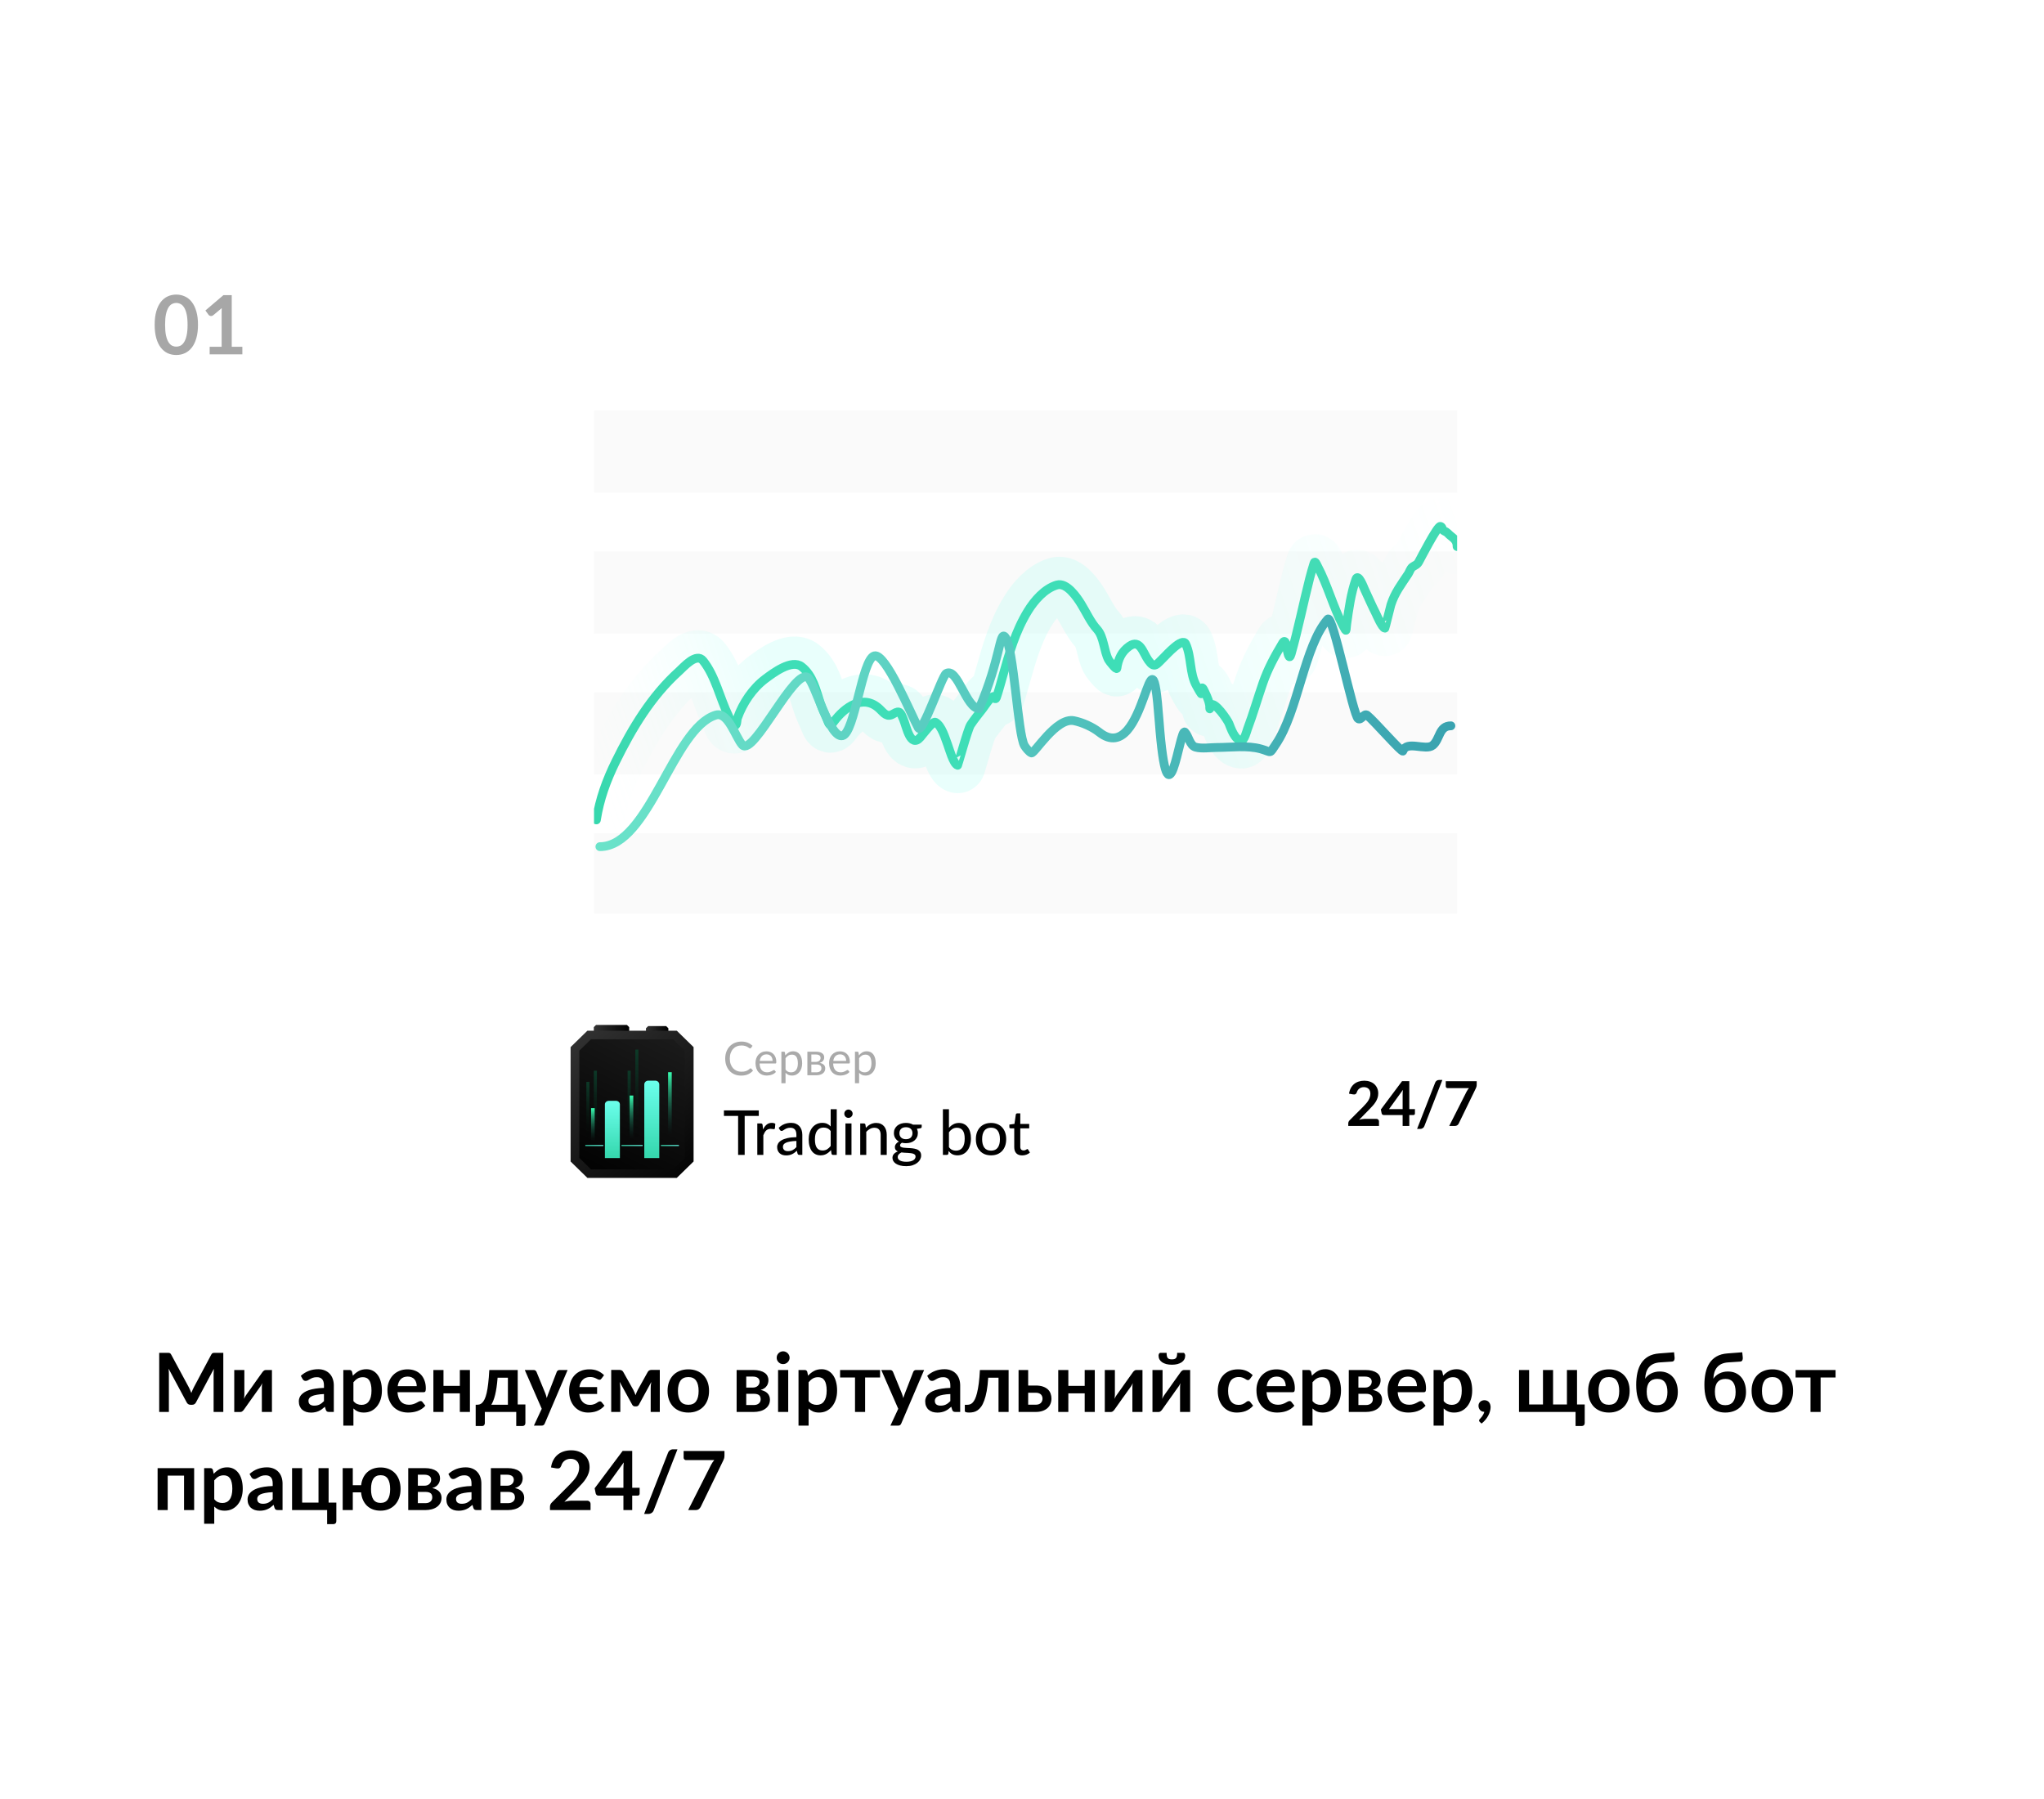 <svg width="375" height="330" viewBox="0 0 375 330" fill="none" xmlns="http://www.w3.org/2000/svg">
<g filter="url(#filter0_d_657_4150)">
<g clip-path="url(#clip0_657_4150)">
<rect x="12" y="31" width="351" height="262" rx="9" fill="white"/>
<path d="M40.968 245.155V256H39.19V248.995C39.19 248.715 39.205 248.412 39.235 248.088L35.958 254.245C35.803 254.54 35.565 254.687 35.245 254.687H34.96C34.64 254.687 34.403 254.54 34.248 254.245L30.933 248.065C30.948 248.23 30.96 248.392 30.97 248.553C30.98 248.713 30.985 248.86 30.985 248.995V256H29.207V245.155H30.73C30.82 245.155 30.898 245.158 30.962 245.163C31.027 245.167 31.085 245.18 31.135 245.2C31.19 245.22 31.238 245.253 31.277 245.298C31.323 245.343 31.365 245.402 31.405 245.477L34.653 251.5C34.737 251.66 34.815 251.825 34.885 251.995C34.96 252.165 35.032 252.34 35.102 252.52C35.172 252.335 35.245 252.157 35.32 251.988C35.395 251.812 35.475 251.645 35.56 251.485L38.763 245.477C38.803 245.402 38.845 245.343 38.89 245.298C38.935 245.253 38.983 245.22 39.032 245.2C39.087 245.18 39.148 245.167 39.212 245.163C39.278 245.158 39.355 245.155 39.445 245.155H40.968ZM49.892 248.305V256H48.04V251.508C48.04 251.393 48.045 251.267 48.055 251.132C48.07 250.992 48.087 250.852 48.108 250.713C48.008 250.943 47.898 251.145 47.778 251.32C47.767 251.33 47.718 251.4 47.627 251.53C47.538 251.655 47.42 251.818 47.275 252.018C47.135 252.218 46.975 252.445 46.795 252.7C46.615 252.95 46.432 253.205 46.248 253.465C45.812 254.08 45.32 254.775 44.77 255.55C44.7 255.655 44.608 255.758 44.492 255.857C44.383 255.957 44.255 256.007 44.11 256.007H42.977V248.312H44.83V252.805C44.83 252.92 44.822 253.047 44.807 253.187C44.797 253.322 44.782 253.46 44.763 253.6C44.873 253.355 44.983 253.153 45.093 252.993C45.097 252.982 45.145 252.915 45.235 252.79C45.325 252.665 45.44 252.503 45.58 252.303C45.725 252.102 45.888 251.877 46.068 251.628C46.248 251.373 46.43 251.113 46.615 250.848C47.05 250.232 47.545 249.538 48.1 248.763C48.17 248.653 48.263 248.55 48.377 248.455C48.492 248.355 48.623 248.305 48.767 248.305H49.892ZM59.435 252.715C58.9 252.74 58.45 252.787 58.085 252.857C57.72 252.923 57.428 253.008 57.208 253.113C56.988 253.218 56.83 253.34 56.735 253.48C56.64 253.62 56.593 253.772 56.593 253.938C56.593 254.263 56.688 254.495 56.878 254.635C57.073 254.775 57.325 254.845 57.635 254.845C58.015 254.845 58.343 254.777 58.618 254.643C58.898 254.503 59.17 254.293 59.435 254.013V252.715ZM55.19 249.378C56.075 248.568 57.14 248.162 58.385 248.162C58.835 248.162 59.238 248.237 59.593 248.387C59.948 248.532 60.248 248.738 60.493 249.003C60.738 249.263 60.923 249.575 61.048 249.94C61.178 250.305 61.243 250.705 61.243 251.14V256H60.403C60.228 256 60.093 255.975 59.998 255.925C59.903 255.87 59.828 255.762 59.773 255.603L59.608 255.048C59.413 255.223 59.223 255.377 59.038 255.512C58.853 255.643 58.66 255.753 58.46 255.842C58.26 255.933 58.045 256 57.815 256.045C57.59 256.095 57.34 256.12 57.065 256.12C56.74 256.12 56.44 256.077 56.165 255.993C55.89 255.902 55.653 255.77 55.453 255.595C55.253 255.42 55.098 255.203 54.988 254.943C54.878 254.683 54.823 254.38 54.823 254.035C54.823 253.84 54.855 253.647 54.92 253.458C54.985 253.263 55.09 253.078 55.235 252.903C55.385 252.728 55.578 252.563 55.813 252.407C56.048 252.252 56.335 252.117 56.675 252.002C57.02 251.887 57.42 251.795 57.875 251.725C58.33 251.65 58.85 251.605 59.435 251.59V251.14C59.435 250.625 59.325 250.245 59.105 250C58.885 249.75 58.568 249.625 58.153 249.625C57.853 249.625 57.603 249.66 57.403 249.73C57.208 249.8 57.035 249.88 56.885 249.97C56.735 250.055 56.598 250.132 56.473 250.202C56.353 250.272 56.218 250.307 56.068 250.307C55.938 250.307 55.828 250.275 55.738 250.21C55.648 250.14 55.575 250.06 55.52 249.97L55.19 249.378ZM64.84 254.005C65.05 254.26 65.277 254.44 65.522 254.545C65.772 254.65 66.042 254.703 66.332 254.703C66.612 254.703 66.865 254.65 67.09 254.545C67.315 254.44 67.505 254.28 67.66 254.065C67.82 253.85 67.942 253.58 68.027 253.255C68.112 252.925 68.155 252.538 68.155 252.093C68.155 251.643 68.117 251.263 68.042 250.953C67.972 250.637 67.87 250.382 67.735 250.188C67.6 249.993 67.435 249.85 67.24 249.76C67.05 249.67 66.832 249.625 66.587 249.625C66.202 249.625 65.875 249.708 65.605 249.873C65.335 250.033 65.08 250.26 64.84 250.555V254.005ZM64.742 249.355C65.057 249 65.415 248.713 65.815 248.493C66.215 248.272 66.685 248.162 67.225 248.162C67.645 248.162 68.027 248.25 68.372 248.425C68.722 248.6 69.022 248.855 69.272 249.19C69.527 249.52 69.722 249.93 69.857 250.42C69.997 250.905 70.067 251.463 70.067 252.093C70.067 252.668 69.99 253.2 69.835 253.69C69.68 254.18 69.457 254.605 69.167 254.965C68.882 255.325 68.535 255.608 68.125 255.813C67.72 256.013 67.265 256.112 66.76 256.112C66.33 256.112 65.962 256.047 65.657 255.917C65.352 255.782 65.08 255.598 64.84 255.363V258.512H62.987V248.305H64.12C64.36 248.305 64.517 248.418 64.592 248.642L64.742 249.355ZM76.456 251.267C76.456 251.028 76.421 250.803 76.35 250.593C76.285 250.378 76.186 250.19 76.05 250.03C75.915 249.87 75.743 249.745 75.533 249.655C75.328 249.56 75.088 249.512 74.813 249.512C74.278 249.512 73.856 249.665 73.546 249.97C73.24 250.275 73.046 250.708 72.96 251.267H76.456ZM72.923 252.385C72.953 252.78 73.023 253.122 73.133 253.412C73.243 253.697 73.388 253.935 73.568 254.125C73.748 254.31 73.96 254.45 74.206 254.545C74.456 254.635 74.731 254.68 75.031 254.68C75.331 254.68 75.588 254.645 75.803 254.575C76.023 254.505 76.213 254.428 76.373 254.342C76.538 254.258 76.68 254.18 76.8 254.11C76.925 254.04 77.046 254.005 77.16 254.005C77.316 254.005 77.43 254.063 77.505 254.177L78.038 254.852C77.833 255.093 77.603 255.295 77.348 255.46C77.093 255.62 76.826 255.75 76.546 255.85C76.27 255.945 75.988 256.012 75.698 256.052C75.413 256.092 75.135 256.112 74.865 256.112C74.331 256.112 73.833 256.025 73.373 255.85C72.913 255.67 72.513 255.408 72.173 255.063C71.833 254.713 71.566 254.283 71.371 253.772C71.175 253.258 71.078 252.663 71.078 251.988C71.078 251.462 71.163 250.97 71.333 250.51C71.503 250.045 71.746 249.643 72.061 249.302C72.38 248.957 72.768 248.685 73.223 248.485C73.683 248.285 74.201 248.185 74.775 248.185C75.26 248.185 75.708 248.263 76.118 248.418C76.528 248.573 76.88 248.8 77.175 249.1C77.471 249.395 77.701 249.76 77.865 250.195C78.035 250.625 78.121 251.118 78.121 251.673C78.121 251.953 78.091 252.142 78.031 252.242C77.971 252.338 77.856 252.385 77.686 252.385H72.923ZM86.216 248.305V256H84.363V252.595H81.363V256H79.511V248.305H81.363V251.223H84.363V248.305H86.216ZM93.181 254.68V249.723H91.291C91.241 250.368 91.178 250.95 91.103 251.47C91.028 251.985 90.941 252.445 90.841 252.85C90.741 253.255 90.631 253.608 90.511 253.908C90.396 254.208 90.271 254.465 90.136 254.68H93.181ZM96.391 254.627V258.025C96.391 258.195 96.341 258.33 96.241 258.43C96.146 258.53 96.021 258.58 95.866 258.58H94.711V256H88.951V258.055C88.951 258.185 88.908 258.305 88.823 258.415C88.743 258.525 88.616 258.58 88.441 258.58H87.271V254.68H87.488C87.663 254.68 87.833 254.658 87.998 254.613C88.163 254.563 88.321 254.463 88.471 254.313C88.626 254.162 88.771 253.947 88.906 253.668C89.046 253.382 89.171 253.005 89.281 252.535C89.391 252.06 89.486 251.477 89.566 250.787C89.651 250.097 89.718 249.27 89.768 248.305H94.981V254.627H96.391ZM104.137 248.305L99.945 258.115C99.89 258.245 99.817 258.343 99.727 258.407C99.642 258.477 99.51 258.512 99.33 258.512H97.95L99.39 255.422L96.277 248.305H97.905C98.05 248.305 98.162 248.34 98.242 248.41C98.327 248.48 98.39 248.56 98.43 248.65L100.065 252.64C100.12 252.775 100.165 252.91 100.2 253.045C100.24 253.18 100.277 253.318 100.312 253.458C100.357 253.318 100.402 253.18 100.447 253.045C100.492 252.905 100.542 252.768 100.597 252.632L102.142 248.65C102.182 248.55 102.247 248.468 102.337 248.403C102.432 248.338 102.537 248.305 102.652 248.305H104.137ZM110.358 249.873C110.303 249.943 110.248 249.998 110.193 250.038C110.143 250.078 110.071 250.097 109.976 250.097C109.881 250.097 109.786 250.072 109.691 250.023C109.596 249.968 109.483 249.91 109.353 249.85C109.228 249.785 109.078 249.727 108.903 249.677C108.728 249.623 108.513 249.595 108.258 249.595C107.703 249.595 107.261 249.758 106.931 250.083C106.601 250.408 106.391 250.86 106.301 251.44H109.548V252.7H106.278C106.363 253.35 106.578 253.848 106.923 254.193C107.268 254.533 107.698 254.703 108.213 254.703C108.408 254.703 108.578 254.688 108.723 254.658C108.873 254.623 109.003 254.583 109.113 254.538C109.223 254.493 109.321 254.443 109.406 254.388C109.491 254.328 109.568 254.275 109.638 254.23C109.708 254.185 109.776 254.148 109.841 254.117C109.906 254.082 109.978 254.065 110.058 254.065C110.203 254.065 110.316 254.12 110.396 254.23L110.898 254.852C110.693 255.093 110.471 255.295 110.231 255.46C109.991 255.62 109.741 255.75 109.481 255.85C109.226 255.945 108.961 256.012 108.686 256.052C108.416 256.092 108.146 256.112 107.876 256.112C107.401 256.112 106.953 256.025 106.533 255.85C106.113 255.67 105.746 255.41 105.431 255.07C105.116 254.73 104.866 254.315 104.681 253.825C104.501 253.33 104.411 252.767 104.411 252.137C104.411 251.573 104.491 251.05 104.651 250.57C104.816 250.085 105.056 249.668 105.371 249.318C105.686 248.963 106.076 248.685 106.541 248.485C107.006 248.285 107.541 248.185 108.146 248.185C108.721 248.185 109.223 248.278 109.653 248.463C110.088 248.648 110.478 248.913 110.823 249.258L110.358 249.873ZM121.05 248.29V256H119.378V251.71C119.378 251.535 119.385 251.337 119.4 251.118C119.42 250.898 119.45 250.692 119.49 250.503L117.225 254.658C117.115 254.873 116.94 254.98 116.7 254.98H116.505C116.265 254.98 116.09 254.873 115.98 254.658L113.685 250.48C113.72 250.67 113.748 250.878 113.768 251.102C113.793 251.327 113.805 251.53 113.805 251.71V256H112.133V248.29H113.663C113.793 248.29 113.92 248.318 114.045 248.372C114.175 248.428 114.283 248.538 114.368 248.703L116.183 251.943C116.263 252.093 116.338 252.252 116.408 252.423C116.478 252.587 116.543 252.755 116.603 252.925C116.663 252.755 116.725 252.585 116.79 252.415C116.86 252.245 116.935 252.088 117.015 251.943L118.815 248.703C118.905 248.532 119.013 248.422 119.138 248.372C119.263 248.318 119.39 248.29 119.52 248.29H121.05ZM126.29 248.185C126.86 248.185 127.377 248.278 127.842 248.463C128.312 248.648 128.712 248.91 129.042 249.25C129.377 249.59 129.635 250.005 129.815 250.495C129.995 250.985 130.085 251.532 130.085 252.137C130.085 252.748 129.995 253.298 129.815 253.788C129.635 254.278 129.377 254.695 129.042 255.04C128.712 255.385 128.312 255.65 127.842 255.835C127.377 256.02 126.86 256.112 126.29 256.112C125.715 256.112 125.192 256.02 124.722 255.835C124.252 255.65 123.85 255.385 123.515 255.04C123.185 254.695 122.927 254.278 122.742 253.788C122.562 253.298 122.472 252.748 122.472 252.137C122.472 251.532 122.562 250.985 122.742 250.495C122.927 250.005 123.185 249.59 123.515 249.25C123.85 248.91 124.252 248.648 124.722 248.463C125.192 248.278 125.715 248.185 126.29 248.185ZM126.29 254.687C126.93 254.687 127.402 254.473 127.707 254.043C128.017 253.613 128.172 252.983 128.172 252.153C128.172 251.323 128.017 250.69 127.707 250.255C127.402 249.82 126.93 249.603 126.29 249.603C125.64 249.603 125.157 249.823 124.842 250.263C124.532 250.698 124.377 251.328 124.377 252.153C124.377 252.978 124.532 253.608 124.842 254.043C125.157 254.473 125.64 254.687 126.29 254.687ZM138.288 254.732C138.678 254.732 138.985 254.637 139.21 254.447C139.44 254.258 139.555 253.998 139.555 253.668C139.555 253.528 139.535 253.398 139.495 253.278C139.46 253.153 139.395 253.045 139.3 252.955C139.205 252.865 139.075 252.795 138.91 252.745C138.75 252.695 138.545 252.67 138.295 252.67H136.908V254.732H138.288ZM136.908 249.512V251.53H138.123C138.303 251.53 138.468 251.505 138.618 251.455C138.768 251.4 138.898 251.325 139.008 251.23C139.118 251.13 139.203 251.015 139.263 250.885C139.323 250.75 139.353 250.602 139.353 250.442C139.353 250.327 139.333 250.215 139.293 250.105C139.253 249.99 139.185 249.89 139.09 249.805C138.995 249.715 138.868 249.645 138.708 249.595C138.553 249.54 138.358 249.512 138.123 249.512H136.908ZM138.175 248.305C138.66 248.305 139.078 248.353 139.428 248.447C139.783 248.543 140.075 248.673 140.305 248.838C140.535 249.003 140.705 249.2 140.815 249.43C140.925 249.655 140.98 249.9 140.98 250.165C140.98 250.33 140.958 250.502 140.913 250.682C140.873 250.858 140.798 251.028 140.688 251.193C140.583 251.358 140.438 251.508 140.253 251.643C140.068 251.778 139.833 251.883 139.548 251.957C139.803 252.013 140.035 252.09 140.245 252.19C140.455 252.285 140.635 252.408 140.785 252.558C140.935 252.703 141.05 252.875 141.13 253.075C141.215 253.27 141.258 253.49 141.258 253.735C141.258 254.125 141.175 254.463 141.01 254.748C140.85 255.033 140.633 255.267 140.358 255.452C140.088 255.637 139.773 255.775 139.413 255.865C139.058 255.955 138.685 256 138.295 256H135.145V248.305H138.175ZM144.609 248.305V256H142.749V248.305H144.609ZM144.864 246.063C144.864 246.222 144.832 246.372 144.767 246.512C144.702 246.652 144.614 246.775 144.504 246.88C144.399 246.985 144.274 247.07 144.129 247.135C143.984 247.195 143.829 247.225 143.664 247.225C143.504 247.225 143.352 247.195 143.207 247.135C143.067 247.07 142.944 246.985 142.839 246.88C142.734 246.775 142.649 246.652 142.584 246.512C142.524 246.372 142.494 246.222 142.494 246.063C142.494 245.898 142.524 245.743 142.584 245.598C142.649 245.453 142.734 245.328 142.839 245.223C142.944 245.118 143.067 245.035 143.207 244.975C143.352 244.91 143.504 244.878 143.664 244.878C143.829 244.878 143.984 244.91 144.129 244.975C144.274 245.035 144.399 245.118 144.504 245.223C144.614 245.328 144.702 245.453 144.767 245.598C144.832 245.743 144.864 245.898 144.864 246.063ZM148.351 254.005C148.561 254.26 148.788 254.44 149.033 254.545C149.283 254.65 149.553 254.703 149.843 254.703C150.123 254.703 150.376 254.65 150.601 254.545C150.826 254.44 151.016 254.28 151.171 254.065C151.331 253.85 151.453 253.58 151.538 253.255C151.623 252.925 151.666 252.538 151.666 252.093C151.666 251.643 151.628 251.263 151.553 250.953C151.483 250.637 151.381 250.382 151.246 250.188C151.111 249.993 150.946 249.85 150.75 249.76C150.561 249.67 150.343 249.625 150.098 249.625C149.713 249.625 149.386 249.708 149.116 249.873C148.846 250.033 148.591 250.26 148.351 250.555V254.005ZM148.253 249.355C148.568 249 148.926 248.713 149.326 248.493C149.726 248.272 150.196 248.162 150.736 248.162C151.156 248.162 151.538 248.25 151.883 248.425C152.233 248.6 152.533 248.855 152.783 249.19C153.038 249.52 153.233 249.93 153.368 250.42C153.508 250.905 153.578 251.463 153.578 252.093C153.578 252.668 153.501 253.2 153.346 253.69C153.191 254.18 152.968 254.605 152.678 254.965C152.393 255.325 152.046 255.608 151.636 255.813C151.23 256.013 150.775 256.112 150.27 256.112C149.841 256.112 149.473 256.047 149.168 255.917C148.863 255.782 148.591 255.598 148.351 255.363V258.512H146.498V248.305H147.631C147.871 248.305 148.028 248.418 148.103 248.642L148.253 249.355ZM161.462 249.677H158.717V256H156.865V249.677H154.127V248.305H161.462V249.677ZM169.543 248.305L165.35 258.115C165.295 258.245 165.223 258.343 165.133 258.407C165.048 258.477 164.915 258.512 164.735 258.512H163.355L164.795 255.422L161.683 248.305H163.31C163.455 248.305 163.568 248.34 163.648 248.41C163.733 248.48 163.795 248.56 163.835 248.65L165.47 252.64C165.525 252.775 165.57 252.91 165.605 253.045C165.645 253.18 165.683 253.318 165.718 253.458C165.763 253.318 165.808 253.18 165.853 253.045C165.898 252.905 165.948 252.768 166.003 252.632L167.548 248.65C167.588 248.55 167.653 248.468 167.743 248.403C167.838 248.338 167.943 248.305 168.058 248.305H169.543ZM174.352 252.715C173.817 252.74 173.367 252.787 173.002 252.857C172.637 252.923 172.345 253.008 172.125 253.113C171.905 253.218 171.747 253.34 171.652 253.48C171.557 253.62 171.51 253.772 171.51 253.938C171.51 254.263 171.605 254.495 171.795 254.635C171.99 254.775 172.242 254.845 172.552 254.845C172.932 254.845 173.26 254.777 173.535 254.643C173.815 254.503 174.087 254.293 174.352 254.013V252.715ZM170.107 249.378C170.992 248.568 172.057 248.162 173.302 248.162C173.752 248.162 174.155 248.237 174.51 248.387C174.865 248.532 175.165 248.738 175.41 249.003C175.655 249.263 175.84 249.575 175.965 249.94C176.095 250.305 176.16 250.705 176.16 251.14V256H175.32C175.145 256 175.01 255.975 174.915 255.925C174.82 255.87 174.745 255.762 174.69 255.603L174.525 255.048C174.33 255.223 174.14 255.377 173.955 255.512C173.77 255.643 173.577 255.753 173.377 255.842C173.177 255.933 172.962 256 172.732 256.045C172.507 256.095 172.257 256.12 171.982 256.12C171.657 256.12 171.357 256.077 171.082 255.993C170.807 255.902 170.57 255.77 170.37 255.595C170.17 255.42 170.015 255.203 169.905 254.943C169.795 254.683 169.74 254.38 169.74 254.035C169.74 253.84 169.772 253.647 169.837 253.458C169.902 253.263 170.007 253.078 170.152 252.903C170.302 252.728 170.495 252.563 170.73 252.407C170.965 252.252 171.252 252.117 171.592 252.002C171.937 251.887 172.337 251.795 172.792 251.725C173.247 251.65 173.767 251.605 174.352 251.59V251.14C174.352 250.625 174.242 250.245 174.022 250C173.802 249.75 173.485 249.625 173.07 249.625C172.77 249.625 172.52 249.66 172.32 249.73C172.125 249.8 171.952 249.88 171.802 249.97C171.652 250.055 171.515 250.132 171.39 250.202C171.27 250.272 171.135 250.307 170.985 250.307C170.855 250.307 170.745 250.275 170.655 250.21C170.565 250.14 170.492 250.06 170.437 249.97L170.107 249.378ZM185.044 256H183.192V249.723H181.302C181.242 250.668 181.149 251.483 181.024 252.167C180.899 252.847 180.749 253.425 180.574 253.9C180.404 254.375 180.212 254.758 179.997 255.048C179.787 255.333 179.562 255.555 179.322 255.715C179.082 255.875 178.834 255.98 178.579 256.03C178.324 256.085 178.067 256.112 177.807 256.112C177.532 256.112 177.329 256.087 177.199 256.038C177.074 255.993 177.012 255.927 177.012 255.842V254.687H177.454C177.619 254.687 177.784 254.663 177.949 254.613C178.114 254.563 178.274 254.46 178.429 254.305C178.584 254.15 178.732 253.93 178.872 253.645C179.012 253.355 179.139 252.975 179.254 252.505C179.374 252.03 179.479 251.45 179.569 250.765C179.659 250.08 179.729 249.26 179.779 248.305H185.044V256ZM190.012 254.673C190.432 254.673 190.744 254.568 190.949 254.358C191.159 254.148 191.264 253.878 191.264 253.547C191.264 253.408 191.239 253.273 191.189 253.143C191.144 253.013 191.072 252.898 190.972 252.798C190.872 252.698 190.742 252.62 190.582 252.565C190.422 252.505 190.229 252.475 190.004 252.475H188.632V254.673H190.012ZM189.997 251.155C190.532 251.155 190.984 251.22 191.354 251.35C191.724 251.48 192.024 251.655 192.254 251.875C192.484 252.095 192.649 252.35 192.749 252.64C192.854 252.925 192.907 253.225 192.907 253.54C192.907 253.9 192.842 254.233 192.712 254.538C192.587 254.838 192.399 255.098 192.149 255.318C191.904 255.533 191.602 255.7 191.242 255.82C190.887 255.94 190.479 256 190.019 256H186.869V248.305H188.632V251.155H189.997ZM200.854 248.305V256H199.002V252.595H196.002V256H194.149V248.305H196.002V251.223H199.002V248.305H200.854ZM209.604 248.305V256H207.752V251.508C207.752 251.393 207.757 251.267 207.767 251.132C207.782 250.992 207.799 250.852 207.819 250.713C207.719 250.943 207.609 251.145 207.489 251.32C207.479 251.33 207.429 251.4 207.339 251.53C207.249 251.655 207.132 251.818 206.987 252.018C206.847 252.218 206.687 252.445 206.507 252.7C206.327 252.95 206.144 253.205 205.959 253.465C205.524 254.08 205.032 254.775 204.482 255.55C204.412 255.655 204.319 255.758 204.204 255.857C204.094 255.957 203.967 256.007 203.822 256.007H202.689V248.312H204.542V252.805C204.542 252.92 204.534 253.047 204.519 253.187C204.509 253.322 204.494 253.46 204.474 253.6C204.584 253.355 204.694 253.153 204.804 252.993C204.809 252.982 204.857 252.915 204.947 252.79C205.037 252.665 205.152 252.503 205.292 252.303C205.437 252.102 205.599 251.877 205.779 251.628C205.959 251.373 206.142 251.113 206.327 250.848C206.762 250.232 207.257 249.538 207.812 248.763C207.882 248.653 207.974 248.55 208.089 248.455C208.204 248.355 208.334 248.305 208.479 248.305H209.604ZM218.35 248.305V256H216.497V251.508C216.497 251.393 216.502 251.267 216.512 251.132C216.527 250.992 216.545 250.852 216.565 250.713C216.465 250.943 216.355 251.145 216.235 251.32C216.225 251.33 216.175 251.4 216.085 251.53C215.995 251.655 215.877 251.818 215.732 252.018C215.592 252.218 215.432 252.445 215.252 252.7C215.072 252.95 214.89 253.205 214.705 253.465C214.27 254.08 213.777 254.775 213.227 255.55C213.157 255.655 213.065 255.758 212.95 255.857C212.84 255.957 212.712 256.007 212.567 256.007H211.435V248.312H213.287V252.805C213.287 252.92 213.28 253.047 213.265 253.187C213.255 253.322 213.24 253.46 213.22 253.6C213.33 253.355 213.44 253.153 213.55 252.993C213.555 252.982 213.602 252.915 213.692 252.79C213.782 252.665 213.897 252.503 214.037 252.303C214.182 252.102 214.345 251.877 214.525 251.628C214.705 251.373 214.887 251.113 215.072 250.848C215.507 250.232 216.002 249.538 216.557 248.763C216.627 248.653 216.72 248.55 216.835 248.455C216.95 248.355 217.08 248.305 217.225 248.305H218.35ZM214.997 246.355C215.182 246.355 215.337 246.335 215.462 246.295C215.587 246.255 215.687 246.19 215.762 246.1C215.837 246.005 215.89 245.88 215.92 245.725C215.95 245.57 215.965 245.38 215.965 245.155H217.06C217.19 245.155 217.285 245.21 217.345 245.32C217.41 245.425 217.442 245.542 217.442 245.672C217.442 245.927 217.385 246.16 217.27 246.37C217.155 246.575 216.99 246.75 216.775 246.895C216.56 247.035 216.302 247.145 216.002 247.225C215.702 247.3 215.367 247.337 214.997 247.337C214.627 247.337 214.292 247.3 213.992 247.225C213.692 247.145 213.435 247.035 213.22 246.895C213.005 246.75 212.84 246.575 212.725 246.37C212.61 246.16 212.552 245.927 212.552 245.672C212.552 245.542 212.582 245.425 212.642 245.32C212.707 245.21 212.805 245.155 212.935 245.155H214.03C214.03 245.38 214.045 245.57 214.075 245.725C214.105 245.88 214.157 246.005 214.232 246.1C214.307 246.19 214.405 246.255 214.525 246.295C214.65 246.335 214.807 246.355 214.997 246.355ZM229.34 249.933C229.285 250.003 229.23 250.058 229.175 250.097C229.125 250.138 229.05 250.158 228.95 250.158C228.855 250.158 228.762 250.13 228.672 250.075C228.582 250.015 228.475 249.95 228.35 249.88C228.225 249.805 228.075 249.74 227.9 249.685C227.73 249.625 227.517 249.595 227.262 249.595C226.937 249.595 226.652 249.655 226.407 249.775C226.162 249.89 225.957 250.058 225.792 250.278C225.632 250.498 225.512 250.765 225.432 251.08C225.352 251.39 225.312 251.742 225.312 252.137C225.312 252.547 225.355 252.913 225.44 253.233C225.53 253.553 225.657 253.823 225.822 254.043C225.987 254.258 226.187 254.423 226.422 254.538C226.657 254.648 226.922 254.703 227.217 254.703C227.512 254.703 227.75 254.668 227.93 254.598C228.115 254.523 228.27 254.443 228.395 254.358C228.52 254.267 228.627 254.187 228.717 254.117C228.812 254.043 228.917 254.005 229.032 254.005C229.182 254.005 229.295 254.063 229.37 254.177L229.902 254.852C229.697 255.093 229.475 255.295 229.235 255.46C228.995 255.62 228.745 255.75 228.485 255.85C228.23 255.945 227.965 256.012 227.69 256.052C227.42 256.092 227.15 256.112 226.88 256.112C226.405 256.112 225.957 256.025 225.537 255.85C225.117 255.67 224.75 255.41 224.435 255.07C224.12 254.73 223.87 254.315 223.685 253.825C223.505 253.33 223.415 252.767 223.415 252.137C223.415 251.573 223.495 251.05 223.655 250.57C223.82 250.085 224.06 249.668 224.375 249.318C224.69 248.963 225.08 248.685 225.545 248.485C226.01 248.285 226.545 248.185 227.15 248.185C227.725 248.185 228.227 248.278 228.657 248.463C229.092 248.648 229.482 248.913 229.827 249.258L229.34 249.933ZM235.889 251.267C235.889 251.028 235.854 250.803 235.784 250.593C235.719 250.378 235.619 250.19 235.484 250.03C235.349 249.87 235.177 249.745 234.967 249.655C234.762 249.56 234.522 249.512 234.247 249.512C233.712 249.512 233.289 249.665 232.979 249.97C232.674 250.275 232.479 250.708 232.394 251.267H235.889ZM232.357 252.385C232.387 252.78 232.457 253.122 232.567 253.412C232.677 253.697 232.822 253.935 233.002 254.125C233.182 254.31 233.394 254.45 233.639 254.545C233.889 254.635 234.164 254.68 234.464 254.68C234.764 254.68 235.022 254.645 235.237 254.575C235.457 254.505 235.647 254.428 235.807 254.342C235.972 254.258 236.114 254.18 236.234 254.11C236.359 254.04 236.479 254.005 236.594 254.005C236.749 254.005 236.864 254.063 236.939 254.177L237.472 254.852C237.267 255.093 237.037 255.295 236.782 255.46C236.527 255.62 236.259 255.75 235.979 255.85C235.704 255.945 235.422 256.012 235.132 256.052C234.847 256.092 234.569 256.112 234.299 256.112C233.764 256.112 233.267 256.025 232.807 255.85C232.347 255.67 231.947 255.408 231.607 255.063C231.267 254.713 230.999 254.283 230.804 253.772C230.609 253.258 230.512 252.663 230.512 251.988C230.512 251.462 230.597 250.97 230.767 250.51C230.937 250.045 231.179 249.643 231.494 249.302C231.814 248.957 232.202 248.685 232.657 248.485C233.117 248.285 233.634 248.185 234.209 248.185C234.694 248.185 235.142 248.263 235.552 248.418C235.962 248.573 236.314 248.8 236.609 249.1C236.904 249.395 237.134 249.76 237.299 250.195C237.469 250.625 237.554 251.118 237.554 251.673C237.554 251.953 237.524 252.142 237.464 252.242C237.404 252.338 237.289 252.385 237.119 252.385H232.357ZM240.797 254.005C241.007 254.26 241.234 254.44 241.479 254.545C241.729 254.65 241.999 254.703 242.289 254.703C242.569 254.703 242.822 254.65 243.047 254.545C243.272 254.44 243.462 254.28 243.617 254.065C243.777 253.85 243.899 253.58 243.984 253.255C244.069 252.925 244.112 252.538 244.112 252.093C244.112 251.643 244.074 251.263 243.999 250.953C243.929 250.637 243.827 250.382 243.692 250.188C243.557 249.993 243.392 249.85 243.197 249.76C243.007 249.67 242.789 249.625 242.544 249.625C242.159 249.625 241.832 249.708 241.562 249.873C241.292 250.033 241.037 250.26 240.797 250.555V254.005ZM240.699 249.355C241.014 249 241.372 248.713 241.772 248.493C242.172 248.272 242.642 248.162 243.182 248.162C243.602 248.162 243.984 248.25 244.329 248.425C244.679 248.6 244.979 248.855 245.229 249.19C245.484 249.52 245.679 249.93 245.814 250.42C245.954 250.905 246.024 251.463 246.024 252.093C246.024 252.668 245.947 253.2 245.792 253.69C245.637 254.18 245.414 254.605 245.124 254.965C244.839 255.325 244.492 255.608 244.082 255.813C243.677 256.013 243.222 256.112 242.717 256.112C242.287 256.112 241.919 256.047 241.614 255.917C241.309 255.782 241.037 255.598 240.797 255.363V258.512H238.944V248.305H240.077C240.317 248.305 240.474 248.418 240.549 248.642L240.699 249.355ZM250.598 254.732C250.988 254.732 251.295 254.637 251.52 254.447C251.75 254.258 251.865 253.998 251.865 253.668C251.865 253.528 251.845 253.398 251.805 253.278C251.77 253.153 251.705 253.045 251.61 252.955C251.515 252.865 251.385 252.795 251.22 252.745C251.06 252.695 250.855 252.67 250.605 252.67H249.218V254.732H250.598ZM249.218 249.512V251.53H250.433C250.613 251.53 250.778 251.505 250.928 251.455C251.078 251.4 251.208 251.325 251.318 251.23C251.428 251.13 251.513 251.015 251.573 250.885C251.633 250.75 251.663 250.602 251.663 250.442C251.663 250.327 251.643 250.215 251.603 250.105C251.563 249.99 251.495 249.89 251.4 249.805C251.305 249.715 251.178 249.645 251.018 249.595C250.863 249.54 250.668 249.512 250.433 249.512H249.218ZM250.485 248.305C250.97 248.305 251.388 248.353 251.738 248.447C252.093 248.543 252.385 248.673 252.615 248.838C252.845 249.003 253.015 249.2 253.125 249.43C253.235 249.655 253.29 249.9 253.29 250.165C253.29 250.33 253.268 250.502 253.223 250.682C253.183 250.858 253.108 251.028 252.998 251.193C252.893 251.358 252.748 251.508 252.563 251.643C252.378 251.778 252.143 251.883 251.858 251.957C252.113 252.013 252.345 252.09 252.555 252.19C252.765 252.285 252.945 252.408 253.095 252.558C253.245 252.703 253.36 252.875 253.44 253.075C253.525 253.27 253.568 253.49 253.568 253.735C253.568 254.125 253.485 254.463 253.32 254.748C253.16 255.033 252.943 255.267 252.668 255.452C252.398 255.637 252.083 255.775 251.723 255.865C251.368 255.955 250.995 256 250.605 256H247.455V248.305H250.485ZM259.956 251.267C259.956 251.028 259.921 250.803 259.851 250.593C259.786 250.378 259.686 250.19 259.551 250.03C259.416 249.87 259.244 249.745 259.034 249.655C258.829 249.56 258.589 249.512 258.314 249.512C257.779 249.512 257.356 249.665 257.046 249.97C256.741 250.275 256.546 250.708 256.461 251.267H259.956ZM256.424 252.385C256.454 252.78 256.524 253.122 256.634 253.412C256.744 253.697 256.889 253.935 257.069 254.125C257.249 254.31 257.461 254.45 257.706 254.545C257.956 254.635 258.231 254.68 258.531 254.68C258.831 254.68 259.089 254.645 259.304 254.575C259.524 254.505 259.714 254.428 259.874 254.342C260.039 254.258 260.181 254.18 260.301 254.11C260.426 254.04 260.546 254.005 260.661 254.005C260.816 254.005 260.931 254.063 261.006 254.177L261.539 254.852C261.334 255.093 261.104 255.295 260.849 255.46C260.594 255.62 260.326 255.75 260.046 255.85C259.771 255.945 259.489 256.012 259.199 256.052C258.914 256.092 258.636 256.112 258.366 256.112C257.831 256.112 257.334 256.025 256.874 255.85C256.414 255.67 256.014 255.408 255.674 255.063C255.334 254.713 255.066 254.283 254.871 253.772C254.676 253.258 254.579 252.663 254.579 251.988C254.579 251.462 254.664 250.97 254.834 250.51C255.004 250.045 255.246 249.643 255.561 249.302C255.881 248.957 256.269 248.685 256.724 248.485C257.184 248.285 257.701 248.185 258.276 248.185C258.761 248.185 259.209 248.263 259.619 248.418C260.029 248.573 260.381 248.8 260.676 249.1C260.971 249.395 261.201 249.76 261.366 250.195C261.536 250.625 261.621 251.118 261.621 251.673C261.621 251.953 261.591 252.142 261.531 252.242C261.471 252.338 261.356 252.385 261.186 252.385H256.424ZM264.864 254.005C265.074 254.26 265.302 254.44 265.547 254.545C265.797 254.65 266.067 254.703 266.357 254.703C266.637 254.703 266.889 254.65 267.114 254.545C267.339 254.44 267.529 254.28 267.684 254.065C267.844 253.85 267.967 253.58 268.052 253.255C268.137 252.925 268.179 252.538 268.179 252.093C268.179 251.643 268.142 251.263 268.067 250.953C267.997 250.637 267.894 250.382 267.759 250.188C267.624 249.993 267.459 249.85 267.264 249.76C267.074 249.67 266.857 249.625 266.612 249.625C266.227 249.625 265.899 249.708 265.629 249.873C265.359 250.033 265.104 250.26 264.864 250.555V254.005ZM264.767 249.355C265.082 249 265.439 248.713 265.839 248.493C266.239 248.272 266.709 248.162 267.249 248.162C267.669 248.162 268.052 248.25 268.397 248.425C268.747 248.6 269.047 248.855 269.297 249.19C269.552 249.52 269.747 249.93 269.882 250.42C270.022 250.905 270.092 251.463 270.092 252.093C270.092 252.668 270.014 253.2 269.859 253.69C269.704 254.18 269.482 254.605 269.192 254.965C268.907 255.325 268.559 255.608 268.149 255.813C267.744 256.013 267.289 256.112 266.784 256.112C266.354 256.112 265.987 256.047 265.682 255.917C265.377 255.782 265.104 255.598 264.864 255.363V258.512H263.012V248.305H264.144C264.384 248.305 264.542 248.418 264.617 248.642L264.767 249.355ZM271.492 257.837C271.402 257.762 271.357 257.67 271.357 257.56C271.357 257.52 271.37 257.475 271.395 257.425C271.425 257.375 271.46 257.33 271.5 257.29C271.555 257.23 271.622 257.155 271.702 257.065C271.782 256.98 271.862 256.88 271.942 256.765C272.022 256.655 272.095 256.533 272.16 256.397C272.23 256.267 272.282 256.127 272.317 255.978C272.157 255.978 272.012 255.95 271.882 255.895C271.752 255.835 271.64 255.755 271.545 255.655C271.455 255.555 271.382 255.438 271.327 255.303C271.277 255.168 271.252 255.02 271.252 254.86C271.252 254.72 271.277 254.59 271.327 254.47C271.382 254.345 271.457 254.238 271.552 254.148C271.647 254.053 271.762 253.98 271.897 253.93C272.032 253.875 272.18 253.848 272.34 253.848C272.53 253.848 272.695 253.883 272.835 253.953C272.98 254.018 273.097 254.11 273.187 254.23C273.282 254.345 273.352 254.48 273.397 254.635C273.447 254.785 273.472 254.945 273.472 255.115C273.472 255.355 273.435 255.608 273.36 255.873C273.29 256.137 273.185 256.402 273.045 256.667C272.905 256.932 272.73 257.19 272.52 257.44C272.315 257.69 272.08 257.92 271.815 258.13L271.492 257.837ZM290.738 254.627V258.025C290.738 258.195 290.688 258.33 290.588 258.43C290.493 258.53 290.368 258.58 290.213 258.58H289.058V256H278.685V248.305H280.538V254.627H283.08V248.305H284.933V254.627H287.475V248.305H289.328V254.627H290.738ZM295.186 248.185C295.756 248.185 296.274 248.278 296.739 248.463C297.209 248.648 297.609 248.91 297.939 249.25C298.274 249.59 298.531 250.005 298.711 250.495C298.891 250.985 298.981 251.532 298.981 252.137C298.981 252.748 298.891 253.298 298.711 253.788C298.531 254.278 298.274 254.695 297.939 255.04C297.609 255.385 297.209 255.65 296.739 255.835C296.274 256.02 295.756 256.112 295.186 256.112C294.611 256.112 294.089 256.02 293.619 255.835C293.149 255.65 292.746 255.385 292.411 255.04C292.081 254.695 291.824 254.278 291.639 253.788C291.459 253.298 291.369 252.748 291.369 252.137C291.369 251.532 291.459 250.985 291.639 250.495C291.824 250.005 292.081 249.59 292.411 249.25C292.746 248.91 293.149 248.648 293.619 248.463C294.089 248.278 294.611 248.185 295.186 248.185ZM295.186 254.687C295.826 254.687 296.299 254.473 296.604 254.043C296.914 253.613 297.069 252.983 297.069 252.153C297.069 251.323 296.914 250.69 296.604 250.255C296.299 249.82 295.826 249.603 295.186 249.603C294.536 249.603 294.054 249.823 293.739 250.263C293.429 250.698 293.274 251.328 293.274 252.153C293.274 252.978 293.429 253.608 293.739 254.043C294.054 254.473 294.536 254.687 295.186 254.687ZM304.009 254.763C304.649 254.763 305.127 254.558 305.442 254.148C305.757 253.737 305.914 253.138 305.914 252.348C305.914 251.562 305.759 250.965 305.449 250.555C305.144 250.145 304.677 249.94 304.047 249.94C303.417 249.94 302.937 250.135 302.607 250.525C302.277 250.91 302.112 251.487 302.112 252.258C302.112 253.073 302.267 253.695 302.577 254.125C302.892 254.55 303.369 254.763 304.009 254.763ZM304.549 246.91C304.079 246.94 303.677 247.032 303.342 247.188C303.012 247.337 302.737 247.542 302.517 247.803C302.302 248.058 302.137 248.365 302.022 248.725C301.912 249.08 301.847 249.475 301.827 249.91C301.952 249.715 302.104 249.538 302.284 249.378C302.469 249.213 302.674 249.072 302.899 248.957C303.129 248.837 303.377 248.745 303.642 248.68C303.912 248.615 304.199 248.583 304.504 248.583C305.014 248.583 305.474 248.673 305.884 248.852C306.294 249.032 306.642 249.288 306.927 249.618C307.217 249.948 307.437 250.345 307.587 250.81C307.742 251.27 307.819 251.78 307.819 252.34C307.819 252.92 307.727 253.443 307.542 253.908C307.362 254.373 307.104 254.77 306.769 255.1C306.439 255.425 306.039 255.675 305.569 255.85C305.099 256.025 304.579 256.112 304.009 256.112C303.454 256.112 302.942 256.022 302.472 255.842C302.007 255.662 301.604 255.37 301.264 254.965C300.924 254.56 300.659 254.035 300.469 253.39C300.279 252.74 300.184 251.948 300.184 251.013C300.184 250.228 300.257 249.498 300.402 248.823C300.547 248.148 300.784 247.558 301.114 247.052C301.444 246.543 301.877 246.132 302.412 245.822C302.947 245.513 303.607 245.328 304.392 245.267L307.129 245.057L307.227 246.017C307.247 246.222 307.217 246.398 307.137 246.543C307.057 246.683 306.914 246.758 306.709 246.768L304.549 246.91ZM316.519 254.763C317.159 254.763 317.637 254.558 317.952 254.148C318.267 253.737 318.424 253.138 318.424 252.348C318.424 251.562 318.269 250.965 317.959 250.555C317.654 250.145 317.187 249.94 316.557 249.94C315.927 249.94 315.447 250.135 315.117 250.525C314.787 250.91 314.622 251.487 314.622 252.258C314.622 253.073 314.777 253.695 315.087 254.125C315.402 254.55 315.879 254.763 316.519 254.763ZM317.059 246.91C316.589 246.94 316.187 247.032 315.852 247.188C315.522 247.337 315.247 247.542 315.027 247.803C314.812 248.058 314.647 248.365 314.532 248.725C314.422 249.08 314.357 249.475 314.337 249.91C314.462 249.715 314.614 249.538 314.794 249.378C314.979 249.213 315.184 249.072 315.409 248.957C315.639 248.837 315.887 248.745 316.152 248.68C316.422 248.615 316.709 248.583 317.014 248.583C317.524 248.583 317.984 248.673 318.394 248.852C318.804 249.032 319.152 249.288 319.437 249.618C319.727 249.948 319.947 250.345 320.097 250.81C320.252 251.27 320.329 251.78 320.329 252.34C320.329 252.92 320.237 253.443 320.052 253.908C319.872 254.373 319.614 254.77 319.279 255.1C318.949 255.425 318.549 255.675 318.079 255.85C317.609 256.025 317.089 256.112 316.519 256.112C315.964 256.112 315.452 256.022 314.982 255.842C314.517 255.662 314.114 255.37 313.774 254.965C313.434 254.56 313.169 254.035 312.979 253.39C312.789 252.74 312.694 251.948 312.694 251.013C312.694 250.228 312.767 249.498 312.912 248.823C313.057 248.148 313.294 247.558 313.624 247.052C313.954 246.543 314.387 246.132 314.922 245.822C315.457 245.513 316.117 245.328 316.902 245.267L319.639 245.057L319.737 246.017C319.757 246.222 319.727 246.398 319.647 246.543C319.567 246.683 319.424 246.758 319.219 246.768L317.059 246.91ZM325.172 248.185C325.742 248.185 326.259 248.278 326.724 248.463C327.194 248.648 327.594 248.91 327.924 249.25C328.259 249.59 328.517 250.005 328.697 250.495C328.877 250.985 328.967 251.532 328.967 252.137C328.967 252.748 328.877 253.298 328.697 253.788C328.517 254.278 328.259 254.695 327.924 255.04C327.594 255.385 327.194 255.65 326.724 255.835C326.259 256.02 325.742 256.112 325.172 256.112C324.597 256.112 324.074 256.02 323.604 255.835C323.134 255.65 322.732 255.385 322.397 255.04C322.067 254.695 321.809 254.278 321.624 253.788C321.444 253.298 321.354 252.748 321.354 252.137C321.354 251.532 321.444 250.985 321.624 250.495C321.809 250.005 322.067 249.59 322.397 249.25C322.732 248.91 323.134 248.648 323.604 248.463C324.074 248.278 324.597 248.185 325.172 248.185ZM325.172 254.687C325.812 254.687 326.284 254.473 326.589 254.043C326.899 253.613 327.054 252.983 327.054 252.153C327.054 251.323 326.899 250.69 326.589 250.255C326.284 249.82 325.812 249.603 325.172 249.603C324.522 249.603 324.039 249.823 323.724 250.263C323.414 250.698 323.259 251.328 323.259 252.153C323.259 252.978 323.414 253.608 323.724 254.043C324.039 254.473 324.522 254.687 325.172 254.687ZM336.76 249.677H334.015V256H332.163V249.677H329.425V248.305H336.76V249.677ZM35.62 274H33.767V267.677H30.767V274H28.915V266.305H35.62V274ZM39.307 272.005C39.517 272.26 39.745 272.44 39.99 272.545C40.24 272.65 40.51 272.703 40.8 272.703C41.08 272.703 41.333 272.65 41.557 272.545C41.782 272.44 41.972 272.28 42.127 272.065C42.288 271.85 42.41 271.58 42.495 271.255C42.58 270.925 42.623 270.538 42.623 270.093C42.623 269.643 42.585 269.263 42.51 268.953C42.44 268.637 42.337 268.382 42.203 268.188C42.068 267.993 41.903 267.85 41.708 267.76C41.517 267.67 41.3 267.625 41.055 267.625C40.67 267.625 40.343 267.708 40.072 267.873C39.803 268.033 39.547 268.26 39.307 268.555V272.005ZM39.21 267.355C39.525 267 39.883 266.713 40.282 266.493C40.682 266.272 41.153 266.162 41.693 266.162C42.112 266.162 42.495 266.25 42.84 266.425C43.19 266.6 43.49 266.855 43.74 267.19C43.995 267.52 44.19 267.93 44.325 268.42C44.465 268.905 44.535 269.463 44.535 270.093C44.535 270.668 44.458 271.2 44.303 271.69C44.148 272.18 43.925 272.605 43.635 272.965C43.35 273.325 43.002 273.608 42.593 273.813C42.188 274.013 41.733 274.112 41.227 274.112C40.797 274.112 40.43 274.047 40.125 273.917C39.82 273.782 39.547 273.598 39.307 273.363V276.512H37.455V266.305H38.587C38.828 266.305 38.985 266.418 39.06 266.642L39.21 267.355ZM50.031 270.715C49.496 270.74 49.046 270.787 48.681 270.857C48.316 270.923 48.023 271.008 47.803 271.113C47.583 271.218 47.426 271.34 47.331 271.48C47.236 271.62 47.188 271.772 47.188 271.938C47.188 272.263 47.283 272.495 47.473 272.635C47.668 272.775 47.921 272.845 48.231 272.845C48.611 272.845 48.938 272.777 49.213 272.643C49.493 272.503 49.766 272.293 50.031 272.013V270.715ZM45.786 267.378C46.671 266.568 47.736 266.162 48.981 266.162C49.431 266.162 49.833 266.237 50.188 266.387C50.543 266.532 50.843 266.738 51.088 267.003C51.333 267.263 51.518 267.575 51.643 267.94C51.773 268.305 51.838 268.705 51.838 269.14V274H50.998C50.823 274 50.688 273.975 50.593 273.925C50.498 273.87 50.423 273.762 50.368 273.603L50.203 273.048C50.008 273.223 49.818 273.377 49.633 273.512C49.448 273.643 49.256 273.753 49.056 273.842C48.856 273.933 48.641 274 48.411 274.045C48.186 274.095 47.936 274.12 47.661 274.12C47.336 274.12 47.036 274.077 46.761 273.993C46.486 273.902 46.248 273.77 46.048 273.595C45.848 273.42 45.693 273.203 45.583 272.943C45.473 272.683 45.418 272.38 45.418 272.035C45.418 271.84 45.451 271.647 45.516 271.458C45.581 271.263 45.686 271.078 45.831 270.903C45.981 270.728 46.173 270.563 46.408 270.407C46.643 270.252 46.931 270.117 47.271 270.002C47.616 269.887 48.016 269.795 48.471 269.725C48.926 269.65 49.446 269.605 50.031 269.59V269.14C50.031 268.625 49.921 268.245 49.701 268C49.481 267.75 49.163 267.625 48.748 267.625C48.448 267.625 48.198 267.66 47.998 267.73C47.803 267.8 47.631 267.88 47.481 267.97C47.331 268.055 47.193 268.132 47.068 268.202C46.948 268.272 46.813 268.307 46.663 268.307C46.533 268.307 46.423 268.275 46.333 268.21C46.243 268.14 46.171 268.06 46.116 267.97L45.786 267.378ZM61.706 272.627V276.025C61.706 276.195 61.656 276.33 61.556 276.43C61.456 276.53 61.328 276.58 61.173 276.58H60.018V274H53.583V266.305H55.435V272.627H58.435V266.305H60.288V272.627H61.706ZM69.823 272.687C70.423 272.687 70.865 272.473 71.15 272.043C71.435 271.613 71.578 270.983 71.578 270.153C71.578 269.323 71.435 268.69 71.15 268.255C70.865 267.82 70.423 267.603 69.823 267.603C69.223 267.603 68.78 267.823 68.495 268.263C68.21 268.698 68.068 269.328 68.068 270.153C68.068 270.983 68.208 271.613 68.488 272.043C68.773 272.473 69.218 272.687 69.823 272.687ZM66.253 269.44C66.313 268.935 66.438 268.483 66.628 268.083C66.823 267.677 67.073 267.335 67.378 267.055C67.683 266.775 68.04 266.56 68.45 266.41C68.865 266.26 69.323 266.185 69.823 266.185C70.378 266.185 70.88 266.278 71.33 266.463C71.78 266.648 72.165 266.91 72.485 267.25C72.805 267.59 73.053 268.005 73.228 268.495C73.403 268.985 73.49 269.532 73.49 270.137C73.49 270.748 73.4 271.298 73.22 271.788C73.04 272.278 72.788 272.695 72.463 273.04C72.138 273.385 71.75 273.65 71.3 273.835C70.85 274.02 70.358 274.112 69.823 274.112C69.303 274.112 68.833 274.035 68.413 273.88C67.998 273.725 67.638 273.503 67.333 273.213C67.033 272.923 66.788 272.57 66.598 272.155C66.413 271.74 66.295 271.272 66.245 270.752H64.723V274H62.87V266.305H64.723V269.44H66.253ZM78.039 272.732C78.429 272.732 78.736 272.637 78.961 272.447C79.191 272.258 79.306 271.998 79.306 271.668C79.306 271.528 79.286 271.398 79.246 271.278C79.211 271.153 79.146 271.045 79.051 270.955C78.956 270.865 78.826 270.795 78.661 270.745C78.501 270.695 78.296 270.67 78.046 270.67H76.659V272.732H78.039ZM76.659 267.512V269.53H77.874C78.054 269.53 78.219 269.505 78.369 269.455C78.519 269.4 78.649 269.325 78.759 269.23C78.869 269.13 78.954 269.015 79.014 268.885C79.074 268.75 79.104 268.602 79.104 268.442C79.104 268.327 79.084 268.215 79.044 268.105C79.004 267.99 78.936 267.89 78.841 267.805C78.746 267.715 78.619 267.645 78.459 267.595C78.304 267.54 78.109 267.512 77.874 267.512H76.659ZM77.926 266.305C78.411 266.305 78.829 266.353 79.179 266.447C79.534 266.543 79.826 266.673 80.056 266.838C80.286 267.003 80.456 267.2 80.566 267.43C80.676 267.655 80.731 267.9 80.731 268.165C80.731 268.33 80.709 268.502 80.664 268.682C80.624 268.858 80.549 269.028 80.439 269.193C80.334 269.358 80.189 269.508 80.004 269.643C79.819 269.778 79.584 269.883 79.299 269.957C79.554 270.013 79.786 270.09 79.996 270.19C80.206 270.285 80.386 270.408 80.536 270.558C80.686 270.703 80.801 270.875 80.881 271.075C80.966 271.27 81.009 271.49 81.009 271.735C81.009 272.125 80.926 272.463 80.761 272.748C80.601 273.033 80.384 273.267 80.109 273.452C79.839 273.637 79.524 273.775 79.164 273.865C78.809 273.955 78.436 274 78.046 274H74.896V266.305H77.926ZM86.505 270.715C85.97 270.74 85.52 270.787 85.155 270.857C84.79 270.923 84.498 271.008 84.278 271.113C84.058 271.218 83.9 271.34 83.805 271.48C83.71 271.62 83.663 271.772 83.663 271.938C83.663 272.263 83.758 272.495 83.948 272.635C84.143 272.775 84.395 272.845 84.705 272.845C85.085 272.845 85.413 272.777 85.688 272.643C85.968 272.503 86.24 272.293 86.505 272.013V270.715ZM82.26 267.378C83.145 266.568 84.21 266.162 85.455 266.162C85.905 266.162 86.308 266.237 86.663 266.387C87.018 266.532 87.318 266.738 87.563 267.003C87.808 267.263 87.993 267.575 88.118 267.94C88.248 268.305 88.313 268.705 88.313 269.14V274H87.473C87.298 274 87.163 273.975 87.068 273.925C86.973 273.87 86.898 273.762 86.843 273.603L86.678 273.048C86.483 273.223 86.293 273.377 86.108 273.512C85.923 273.643 85.73 273.753 85.53 273.842C85.33 273.933 85.115 274 84.885 274.045C84.66 274.095 84.41 274.12 84.135 274.12C83.81 274.12 83.51 274.077 83.235 273.993C82.96 273.902 82.723 273.77 82.523 273.595C82.323 273.42 82.168 273.203 82.058 272.943C81.948 272.683 81.893 272.38 81.893 272.035C81.893 271.84 81.925 271.647 81.99 271.458C82.055 271.263 82.16 271.078 82.305 270.903C82.455 270.728 82.648 270.563 82.883 270.407C83.118 270.252 83.405 270.117 83.745 270.002C84.09 269.887 84.49 269.795 84.945 269.725C85.4 269.65 85.92 269.605 86.505 269.59V269.14C86.505 268.625 86.395 268.245 86.175 268C85.955 267.75 85.638 267.625 85.223 267.625C84.923 267.625 84.673 267.66 84.473 267.73C84.278 267.8 84.105 267.88 83.955 267.97C83.805 268.055 83.668 268.132 83.543 268.202C83.423 268.272 83.288 268.307 83.138 268.307C83.008 268.307 82.898 268.275 82.808 268.21C82.718 268.14 82.645 268.06 82.59 267.97L82.26 267.378ZM93.2 272.732C93.59 272.732 93.898 272.637 94.123 272.447C94.353 272.258 94.468 271.998 94.468 271.668C94.468 271.528 94.448 271.398 94.408 271.278C94.373 271.153 94.308 271.045 94.213 270.955C94.118 270.865 93.988 270.795 93.823 270.745C93.663 270.695 93.458 270.67 93.208 270.67H91.82V272.732H93.2ZM91.82 267.512V269.53H93.035C93.215 269.53 93.38 269.505 93.53 269.455C93.68 269.4 93.81 269.325 93.92 269.23C94.03 269.13 94.115 269.015 94.175 268.885C94.235 268.75 94.265 268.602 94.265 268.442C94.265 268.327 94.245 268.215 94.205 268.105C94.165 267.99 94.098 267.89 94.003 267.805C93.908 267.715 93.78 267.645 93.62 267.595C93.465 267.54 93.27 267.512 93.035 267.512H91.82ZM93.088 266.305C93.573 266.305 93.99 266.353 94.34 266.447C94.695 266.543 94.988 266.673 95.218 266.838C95.448 267.003 95.618 267.2 95.728 267.43C95.838 267.655 95.893 267.9 95.893 268.165C95.893 268.33 95.87 268.502 95.825 268.682C95.785 268.858 95.71 269.028 95.6 269.193C95.495 269.358 95.35 269.508 95.165 269.643C94.98 269.778 94.745 269.883 94.46 269.957C94.715 270.013 94.948 270.09 95.158 270.19C95.368 270.285 95.548 270.408 95.698 270.558C95.848 270.703 95.963 270.875 96.043 271.075C96.128 271.27 96.17 271.49 96.17 271.735C96.17 272.125 96.088 272.463 95.923 272.748C95.763 273.033 95.545 273.267 95.27 273.452C95 273.637 94.685 273.775 94.325 273.865C93.97 273.955 93.598 274 93.208 274H90.058V266.305H93.088ZM107.691 272.275C107.891 272.275 108.049 272.333 108.164 272.447C108.284 272.558 108.344 272.705 108.344 272.89V274H100.904V273.385C100.904 273.26 100.929 273.13 100.979 272.995C101.034 272.855 101.119 272.73 101.234 272.62L104.526 269.32C104.801 269.04 105.046 268.773 105.261 268.518C105.481 268.263 105.664 268.01 105.809 267.76C105.954 267.51 106.064 267.258 106.139 267.003C106.219 266.743 106.259 266.47 106.259 266.185C106.259 265.925 106.221 265.697 106.146 265.503C106.071 265.303 105.964 265.135 105.824 265C105.689 264.865 105.524 264.765 105.329 264.7C105.139 264.63 104.924 264.595 104.684 264.595C104.464 264.595 104.259 264.628 104.069 264.693C103.884 264.752 103.719 264.84 103.574 264.955C103.429 265.065 103.306 265.195 103.206 265.345C103.106 265.495 103.031 265.66 102.981 265.84C102.896 266.07 102.786 266.223 102.651 266.297C102.516 266.372 102.321 266.39 102.066 266.35L101.091 266.177C101.166 265.657 101.311 265.203 101.526 264.813C101.741 264.418 102.009 264.09 102.329 263.83C102.654 263.565 103.024 263.368 103.439 263.238C103.859 263.103 104.309 263.035 104.789 263.035C105.289 263.035 105.746 263.11 106.161 263.26C106.576 263.405 106.931 263.612 107.226 263.882C107.521 264.153 107.751 264.477 107.916 264.857C108.081 265.238 108.164 265.66 108.164 266.125C108.164 266.525 108.104 266.895 107.984 267.235C107.869 267.575 107.711 267.9 107.511 268.21C107.316 268.52 107.086 268.82 106.821 269.11C106.556 269.4 106.279 269.695 105.989 269.995L103.544 272.493C103.779 272.423 104.011 272.37 104.241 272.335C104.476 272.295 104.699 272.275 104.909 272.275H107.691ZM114.375 269.913V266.365C114.375 266.03 114.398 265.66 114.443 265.255L111.075 269.913H114.375ZM117.353 269.913V270.985C117.353 271.085 117.32 271.173 117.255 271.248C117.19 271.318 117.098 271.353 116.978 271.353H115.988V274H114.375V271.353H109.8C109.675 271.353 109.565 271.315 109.47 271.24C109.375 271.16 109.315 271.063 109.29 270.948L109.095 270.01L114.233 263.148H115.988V269.913H117.353ZM119.941 274.022C119.856 274.252 119.719 274.425 119.529 274.54C119.344 274.655 119.154 274.713 118.959 274.713H118.171L122.551 263.508C122.631 263.298 122.754 263.138 122.919 263.028C123.084 262.913 123.276 262.855 123.496 262.855H124.291L119.941 274.022ZM132.914 263.155V263.957C132.914 264.198 132.889 264.393 132.839 264.543C132.789 264.687 132.739 264.81 132.689 264.91L128.579 273.37C128.494 273.545 128.374 273.695 128.219 273.82C128.064 273.94 127.856 274 127.596 274H126.254L130.446 265.713C130.541 265.543 130.634 265.388 130.724 265.248C130.819 265.102 130.924 264.965 131.039 264.835H125.849C125.734 264.835 125.634 264.793 125.549 264.707C125.464 264.623 125.421 264.523 125.421 264.408V263.155H132.914Z" fill="black"/>
<path d="M36.325 56.578C36.325 57.523 36.222 58.345 36.017 59.045C35.818 59.74 35.538 60.315 35.178 60.77C34.822 61.225 34.4 61.565 33.91 61.79C33.425 62.01 32.9 62.12 32.335 62.12C31.77 62.12 31.245 62.01 30.76 61.79C30.28 61.565 29.863 61.225 29.508 60.77C29.152 60.315 28.875 59.74 28.675 59.045C28.475 58.345 28.375 57.523 28.375 56.578C28.375 55.627 28.475 54.805 28.675 54.11C28.875 53.415 29.152 52.84 29.508 52.385C29.863 51.93 30.28 51.593 30.76 51.373C31.245 51.148 31.77 51.035 32.335 51.035C32.9 51.035 33.425 51.148 33.91 51.373C34.4 51.593 34.822 51.93 35.178 52.385C35.538 52.84 35.818 53.415 36.017 54.11C36.222 54.805 36.325 55.627 36.325 56.578ZM34.413 56.578C34.413 55.792 34.355 55.142 34.24 54.627C34.125 54.112 33.97 53.703 33.775 53.398C33.585 53.093 33.365 52.88 33.115 52.76C32.865 52.635 32.605 52.572 32.335 52.572C32.07 52.572 31.812 52.635 31.562 52.76C31.317 52.88 31.1 53.093 30.91 53.398C30.72 53.703 30.567 54.112 30.453 54.627C30.343 55.142 30.288 55.792 30.288 56.578C30.288 57.362 30.343 58.013 30.453 58.528C30.567 59.042 30.72 59.453 30.91 59.758C31.1 60.062 31.317 60.278 31.562 60.403C31.812 60.523 32.07 60.583 32.335 60.583C32.605 60.583 32.865 60.523 33.115 60.403C33.365 60.278 33.585 60.062 33.775 59.758C33.97 59.453 34.125 59.042 34.24 58.528C34.355 58.013 34.413 57.362 34.413 56.578ZM44.464 60.612V62H38.464V60.612H40.661V54.29C40.661 54.04 40.669 53.782 40.684 53.517L39.124 54.822C39.034 54.892 38.944 54.938 38.854 54.958C38.769 54.972 38.686 54.972 38.606 54.958C38.531 54.943 38.464 54.917 38.404 54.883C38.344 54.843 38.299 54.8 38.269 54.755L37.684 53.953L40.991 51.14H42.514V60.612H44.464Z" fill="#A7A7A7"/>
<g filter="url(#filter1_d_657_4150)">
<g clip-path="url(#clip1_657_4150)">
<rect x="91.227" y="56" width="193.853" height="169" rx="8.521" fill="white"/>
<g clip-path="url(#clip2_657_4150)">
<rect x="108.98" y="69.462" width="158.852" height="15.078" fill="#FAFAFA"/>
<rect x="108.98" y="95.309" width="158.852" height="15.078" fill="#FAFAFA"/>
<rect x="108.98" y="121.156" width="158.852" height="15.078" fill="#FAFAFA"/>
<rect x="108.98" y="147.003" width="158.852" height="15.078" fill="#FAFAFA"/>
<path d="M109.414 144.557C110.025 140.711 111.25 137.333 112.974 133.83C115.969 127.745 119.489 121.872 124.567 117.29C125.428 116.513 127.753 113.809 128.994 115.36C131.252 118.182 132.071 122.237 133.64 125.439C133.956 126.082 134.059 127.325 134.773 127.265C135.274 127.224 135.135 126.328 135.305 125.855C136.293 123.107 138.078 120.429 140.437 118.666C141.864 117.599 145.262 115.035 147.071 116.447C149.162 118.077 149.708 120.761 150.493 123.127C150.862 124.242 151.423 125.315 151.857 126.41C152.19 127.254 152.353 127.385 152.955 126.572C154.932 123.897 158.388 121.357 161.381 124.214C162.22 125.015 162.745 125.833 163.923 125.092C165.092 124.358 165.244 124.91 165.75 126.121C166.316 127.476 167.027 131.449 168.836 129.427C169.09 129.143 171.145 126.403 171.598 126.641C172.777 127.26 173.426 129.63 173.864 130.756C174.106 131.379 174.9 134.31 175.69 134.535C175.744 134.551 177.549 127.909 178.071 127.127C178.766 126.085 179.568 125.096 180.336 124.11C180.572 123.807 181.643 122.104 182.232 121.925C182.326 121.897 182.477 122.282 182.556 122.318C182.772 122.416 182.86 121.942 182.937 121.717C183.218 120.894 183.776 118.869 183.954 118.238C185.134 114.068 186.291 109.961 188.578 106.241C189.746 104.339 191.641 102.124 193.906 101.467C195.715 100.942 197.589 103.738 198.344 104.958C199.267 106.446 200.088 108.304 201.28 109.604C202.524 110.96 202.519 113.581 203.384 115.198C203.498 115.412 204.854 117.152 204.91 116.747C205.137 115.081 205.777 113.676 207.198 112.69C209.153 111.334 209.681 113.873 210.666 115.268C211.843 116.935 212.179 116.024 213.521 114.747C213.96 114.329 216.929 111.005 217.52 112.262C218.64 114.648 218.198 117.696 219.519 119.983C219.772 120.42 220.071 121.012 220.375 121.417C220.533 121.628 220.513 120.669 220.513 120.538C220.513 119.882 221.034 121.081 221.057 121.128C221.512 122.079 221.97 123.075 221.97 124.144C221.97 124.361 221.868 123.654 222.016 123.497C222.832 122.634 225.237 126.3 225.46 126.849C225.814 127.719 226.529 129.935 227.749 130.016C228.283 130.052 228.802 128.062 228.859 127.913C229.904 125.147 230.715 122.313 231.679 119.521C232.606 116.838 233.863 114.532 235.308 112.124C235.877 111.176 235.988 112.719 236.117 113.245C236.243 113.755 236.493 115.491 236.88 114.123C238.178 109.536 239.104 104.859 240.278 100.242C240.516 99.307 240.788 98.377 241.076 97.456C241.248 96.905 241.55 97.693 241.688 97.953C243.581 101.496 244.547 105.44 246.427 108.991C247.116 110.292 246.906 109.847 247.075 108.622C247.444 105.934 247.853 102.969 248.762 100.404C249.182 99.22 250.228 102.006 250.311 102.184C251.013 103.68 251.661 105.196 252.415 106.668C252.531 106.896 253.56 109.337 254.079 109.384C254.125 109.389 255.09 105.392 255.177 105.119C255.899 102.86 257.09 101.362 258.356 99.433C258.581 99.089 258.779 98.412 259.142 98.161C259.654 97.806 259.987 97.781 260.309 97.19C260.6 96.657 263.736 90.568 264.25 90.718C264.619 90.825 264.529 91.035 264.667 91.296C264.815 91.575 265.326 91.671 265.557 91.92C266.398 92.826 267.325 93.007 267.325 94.416" stroke="#36D8AE" stroke-width="1.615" stroke-linecap="round"/>
<path d="M109.414 144.557C110.025 140.711 111.25 137.333 112.974 133.83C115.969 127.745 119.489 121.872 124.567 117.29C125.428 116.513 127.753 113.809 128.994 115.36C131.252 118.182 132.071 122.237 133.64 125.439C133.956 126.082 134.059 127.325 134.773 127.265C135.274 127.224 135.135 126.328 135.305 125.855C136.293 123.107 138.078 120.429 140.437 118.666C141.864 117.599 145.262 115.035 147.071 116.447C149.162 118.077 149.708 120.761 150.493 123.127C150.862 124.242 151.423 125.315 151.857 126.41C152.19 127.254 152.353 127.385 152.955 126.572C154.932 123.897 158.388 121.357 161.381 124.214C162.22 125.015 162.745 125.833 163.923 125.092C165.092 124.358 165.244 124.91 165.75 126.121C166.316 127.476 167.027 131.449 168.836 129.427C169.09 129.143 171.145 126.403 171.598 126.641C172.777 127.26 173.426 129.63 173.864 130.756C174.106 131.379 174.9 134.31 175.69 134.535C175.744 134.551 177.549 127.909 178.071 127.127C178.766 126.085 179.568 125.096 180.336 124.11C180.572 123.807 181.643 122.104 182.232 121.925C182.326 121.897 182.477 122.282 182.556 122.318C182.772 122.416 182.86 121.942 182.937 121.717C183.218 120.894 183.776 118.869 183.954 118.238C185.134 114.068 186.291 109.961 188.578 106.241C189.746 104.339 191.641 102.124 193.906 101.467C195.715 100.942 197.589 103.738 198.344 104.958C199.267 106.446 200.088 108.304 201.28 109.604C202.524 110.96 202.519 113.581 203.384 115.198C203.498 115.412 204.854 117.152 204.91 116.747C205.137 115.081 205.777 113.676 207.198 112.69C209.153 111.334 209.681 113.873 210.666 115.268C211.843 116.935 212.179 116.024 213.521 114.747C213.96 114.329 216.929 111.005 217.52 112.262C218.64 114.648 218.198 117.696 219.519 119.983C219.772 120.42 220.071 121.012 220.375 121.417C220.533 121.628 220.513 120.669 220.513 120.538C220.513 119.882 221.034 121.081 221.057 121.128C221.512 122.079 221.97 123.075 221.97 124.144C221.97 124.361 221.868 123.654 222.016 123.497C222.832 122.634 225.237 126.3 225.46 126.849C225.814 127.719 226.529 129.935 227.749 130.016C228.283 130.052 228.802 128.062 228.859 127.913C229.904 125.147 230.715 122.313 231.679 119.521C232.606 116.838 233.863 114.532 235.308 112.124C235.877 111.176 235.988 112.719 236.117 113.245C236.243 113.755 236.493 115.491 236.88 114.123C238.178 109.536 239.104 104.859 240.278 100.242C240.516 99.307 240.788 98.377 241.076 97.456C241.248 96.905 241.55 97.693 241.688 97.953C243.581 101.496 244.547 105.44 246.427 108.991C247.116 110.292 246.906 109.847 247.075 108.622C247.444 105.934 247.853 102.969 248.762 100.404C249.182 99.22 250.228 102.006 250.311 102.184C251.013 103.68 251.661 105.196 252.415 106.668C252.531 106.896 253.56 109.337 254.079 109.384C254.125 109.389 255.09 105.392 255.177 105.119C255.899 102.86 257.09 101.362 258.356 99.433C258.581 99.089 258.779 98.412 259.142 98.161C259.654 97.806 259.987 97.781 260.309 97.19C260.6 96.657 263.736 90.568 264.25 90.718C264.619 90.825 264.529 91.035 264.667 91.296C264.815 91.575 265.326 91.671 265.557 91.92C266.398 92.826 267.325 93.007 267.325 94.416" stroke="url(#paint0_linear_657_4150)" stroke-opacity="0.15" stroke-width="10.231" stroke-linecap="round"/>
<path d="M110.059 149.467C119.097 149.467 123.471 127.721 131.319 125.332C133.594 124.64 134.96 129.453 136.186 130.802C138.223 133.042 145.913 116.289 148.291 118.505C149.571 119.697 152.247 129.694 154.579 129.111C156.826 128.549 158.149 115.084 160.407 114.466C162.5 113.892 167.142 125.219 168.487 127.685C169.194 128.981 172.806 118.144 173.599 117.697C175.682 116.523 177.279 124.211 179.646 124.141C183.561 115.004 183.375 109.899 184.369 110.966C186.032 112.752 186.691 128.92 187.968 130.963C188.189 131.317 188.818 132.134 189.232 132.272C189.779 132.454 193.783 125.706 197.025 126.361C198.582 126.676 200.414 127.487 201.671 128.479C210.355 135.335 211.073 105.433 212.653 126.347C214.283 147.92 216.42 127.439 217.387 128.464C218.082 129.199 218.274 130.916 219.343 131.213C220.499 131.534 222.113 131.272 223.313 131.272C225.892 131.272 228.825 130.846 231.355 131.551C233.424 132.129 232.79 132.58 234.075 130.684C238.191 124.607 239.273 112.604 243.602 107.735C244.52 106.702 248.264 125.495 249.189 126.009C249.769 126.331 250.261 124.913 250.821 125.362C252.089 126.376 257.265 132.328 257.393 131.919C258.013 129.935 261.573 131.93 262.862 130.875C264.209 129.773 263.964 127.302 266.185 127.302" stroke="url(#paint1_linear_657_4150)" stroke-width="1.615" stroke-linecap="round"/>
</g>
<g clip-path="url(#clip3_657_4150)">
<g clip-path="url(#clip4_657_4150)">
<g clip-path="url(#clip5_657_4150)">
<path d="M122.619 183.81H118.508V182.781C118.669 182.624 118.759 182.535 118.92 182.378H122.207C122.368 182.535 122.458 182.623 122.62 182.781V183.81H122.619Z" fill="url(#paint2_linear_657_4150)"/>
<path d="M115.431 183.603H108.941V182.573C109.102 182.416 109.193 182.328 109.354 182.17H115.019C115.179 182.327 115.27 182.416 115.431 182.573V183.603Z" fill="url(#paint3_linear_657_4150)"/>
<path d="M124.237 209.441H107.688C106.828 208.6 106.345 208.129 105.484 207.289V186.167C106.345 185.326 106.828 184.855 107.688 184.015H124.237C125.098 184.855 125.581 185.326 126.441 186.167V207.289C125.581 208.129 125.098 208.6 124.237 209.441Z" fill="url(#paint4_linear_657_4150)"/>
<path d="M124.338 207.84L123.502 208.656H109.614C109.654 208.684 109.694 208.713 109.734 208.741C109.727 208.974 109.721 209.207 109.715 209.441H110.223L110.649 210.051C110.714 210.106 110.778 210.161 110.844 210.217C110.847 210.22 110.85 210.223 110.853 210.225H121.057C121.071 210.213 121.085 210.202 121.098 210.19C121.153 210.144 121.207 210.097 121.261 210.051L121.688 209.441H122.464C122.46 209.32 122.457 209.198 122.454 209.077C122.554 209.198 122.654 209.32 122.754 209.441H124.24L124.353 209.331C124.348 208.834 124.343 208.337 124.338 207.84ZM124.338 207.84L123.502 208.656H109.614C109.654 208.684 109.694 208.713 109.734 208.741C109.727 208.974 109.721 209.207 109.715 209.441H110.223L110.649 210.051C110.714 210.106 110.778 210.161 110.844 210.217C110.847 210.22 110.85 210.223 110.853 210.225H121.057C121.071 210.213 121.085 210.202 121.098 210.19C121.153 210.144 121.207 210.097 121.261 210.051L121.688 209.441H122.464C122.46 209.32 122.457 209.198 122.454 209.077C122.554 209.198 122.654 209.32 122.754 209.441H124.24L124.353 209.331C124.348 208.834 124.343 208.337 124.338 207.84ZM124.167 183.23H107.764L104.684 186.238V207.217L107.764 210.225H124.167L124.582 209.82L125.842 208.59L127.248 207.217V186.238L124.167 183.23ZM125.641 206.567L124.693 207.493L124.693 207.493L124.374 207.805L124.338 207.84L123.502 208.656H108.43L107.839 208.079L106.29 206.567V186.888L108.43 184.799H123.502L125.641 186.888V206.567ZM124.338 207.84L123.502 208.656H109.614C109.654 208.684 109.694 208.713 109.734 208.741C109.727 208.974 109.721 209.207 109.715 209.441H110.223L110.649 210.051C110.714 210.106 110.778 210.161 110.844 210.217C110.847 210.22 110.85 210.223 110.853 210.225H121.057C121.071 210.213 121.085 210.202 121.098 210.19C121.153 210.144 121.207 210.097 121.261 210.051L121.688 209.441H122.464C122.46 209.32 122.457 209.198 122.454 209.077C122.554 209.198 122.654 209.32 122.754 209.441H124.24L124.353 209.331C124.348 208.834 124.343 208.337 124.338 207.84ZM124.338 207.84L123.502 208.656H109.614C109.654 208.684 109.694 208.713 109.734 208.741C109.727 208.974 109.721 209.207 109.715 209.441H110.223L110.649 210.051C110.714 210.106 110.778 210.161 110.844 210.217C110.847 210.22 110.85 210.223 110.853 210.225H121.057C121.071 210.213 121.085 210.202 121.098 210.19C121.153 210.144 121.207 210.097 121.261 210.051L121.688 209.441H122.464C122.46 209.32 122.457 209.198 122.454 209.077C122.554 209.198 122.654 209.32 122.754 209.441H124.24L124.353 209.331C124.348 208.834 124.343 208.337 124.338 207.84Z" fill="url(#paint5_linear_657_4150)"/>
<path d="M113.729 196.74V206.591H110.977V196.74C110.977 196.38 111.303 196.089 111.705 196.089H112.999C113.402 196.089 113.729 196.38 113.729 196.74Z" fill="url(#paint6_linear_657_4150)"/>
<path d="M120.955 193.091V206.59H118.203V193.091C118.203 192.702 118.53 192.387 118.932 192.387H120.226C120.629 192.387 120.955 192.702 120.955 193.091Z" fill="url(#paint7_linear_657_4150)"/>
<path d="M110.677 204.192H107.383V204.381H110.677V204.192Z" fill="url(#paint8_linear_657_4150)"/>
<path d="M117.903 204.192H114.023V204.381H117.903V204.192Z" fill="url(#paint9_linear_657_4150)"/>
<path d="M124.552 204.192H121.258V204.381H124.552V204.192Z" fill="url(#paint10_linear_657_4150)"/>
<path d="M109.511 190.566H108.941V203.541H109.511V190.566Z" fill="url(#paint11_linear_657_4150)"/>
<path d="M108.143 192.622H107.574V203.541H108.143V192.622Z" fill="url(#paint12_linear_657_4150)"/>
<path d="M115.714 190.566H115.145V203.541H115.714V190.566Z" fill="url(#paint13_linear_657_4150)"/>
<path d="M117.128 186.692H116.559V203.54H117.128V186.692Z" fill="url(#paint14_linear_657_4150)"/>
<path d="M109.107 197.429H108.438V203.682H109.107V197.429Z" fill="url(#paint15_linear_657_4150)"/>
<path d="M116.186 195.117H115.516V203.287H116.186V195.117Z" fill="url(#paint16_linear_657_4150)"/>
<path d="M123.24 190.839H122.57V202.616H123.24V190.839Z" fill="url(#paint17_linear_657_4150)"/>
</g>
<g clip-path="url(#clip6_657_4150)">
<path d="M137.71 190.134C137.756 190.134 137.795 190.153 137.83 190.19L138.158 190.543C137.908 190.833 137.604 191.059 137.246 191.221C136.891 191.383 136.461 191.464 135.955 191.464C135.518 191.464 135.12 191.388 134.762 191.238C134.404 191.084 134.099 190.871 133.846 190.599C133.593 190.323 133.397 189.994 133.258 189.61C133.119 189.227 133.049 188.805 133.049 188.345C133.049 187.885 133.122 187.463 133.267 187.08C133.411 186.696 133.615 186.367 133.876 186.091C134.14 185.816 134.455 185.603 134.822 185.452C135.188 185.299 135.593 185.222 136.036 185.222C136.47 185.222 136.854 185.292 137.186 185.431C137.519 185.57 137.811 185.759 138.064 185.997L137.791 186.377C137.774 186.405 137.751 186.429 137.723 186.449C137.697 186.466 137.662 186.475 137.617 186.475C137.565 186.475 137.503 186.448 137.429 186.394C137.355 186.337 137.259 186.274 137.139 186.206C137.02 186.138 136.871 186.077 136.692 186.023C136.513 185.966 136.293 185.938 136.032 185.938C135.716 185.938 135.428 185.993 135.167 186.104C134.905 186.212 134.68 186.37 134.489 186.577C134.302 186.784 134.156 187.037 134.05 187.335C133.945 187.633 133.893 187.97 133.893 188.345C133.893 188.726 133.947 189.065 134.055 189.363C134.166 189.661 134.315 189.914 134.502 190.122C134.692 190.326 134.915 190.482 135.171 190.59C135.429 190.698 135.708 190.752 136.006 190.752C136.188 190.752 136.351 190.742 136.496 190.722C136.644 190.7 136.779 190.666 136.901 190.62C137.026 190.575 137.141 190.518 137.246 190.45C137.354 190.379 137.46 190.295 137.565 190.198C137.614 190.156 137.662 190.134 137.71 190.134ZM141.742 188.767C141.742 188.591 141.717 188.43 141.666 188.285C141.617 188.138 141.545 188.011 141.448 187.906C141.355 187.798 141.24 187.716 141.103 187.659C140.967 187.599 140.812 187.57 140.639 187.57C140.275 187.57 139.987 187.676 139.774 187.889C139.564 188.099 139.433 188.392 139.382 188.767H141.742ZM142.356 190.791C142.262 190.904 142.15 191.004 142.019 191.089C141.889 191.171 141.748 191.239 141.598 191.293C141.45 191.347 141.297 191.387 141.137 191.413C140.978 191.441 140.821 191.455 140.665 191.455C140.366 191.455 140.091 191.405 139.838 191.306C139.588 191.204 139.371 191.056 139.186 190.863C139.004 190.667 138.862 190.426 138.76 190.139C138.658 189.852 138.607 189.522 138.607 189.15C138.607 188.849 138.652 188.568 138.743 188.307C138.837 188.045 138.97 187.82 139.144 187.629C139.317 187.436 139.528 187.286 139.778 187.178C140.028 187.067 140.309 187.011 140.622 187.011C140.88 187.011 141.119 187.055 141.338 187.144C141.559 187.229 141.75 187.354 141.909 187.518C142.07 187.68 142.197 187.882 142.288 188.123C142.379 188.362 142.424 188.635 142.424 188.941C142.424 189.061 142.411 189.14 142.386 189.18C142.36 189.22 142.312 189.24 142.241 189.24H139.357C139.365 189.512 139.402 189.75 139.467 189.951C139.535 190.153 139.629 190.322 139.749 190.458C139.868 190.592 140.01 190.693 140.175 190.761C140.339 190.826 140.524 190.859 140.728 190.859C140.919 190.859 141.082 190.837 141.218 190.795C141.358 190.749 141.477 190.701 141.576 190.65C141.676 190.599 141.758 190.552 141.823 190.509C141.892 190.464 141.95 190.441 141.998 190.441C142.061 190.441 142.109 190.465 142.143 190.514L142.356 190.791ZM144.118 190.356C144.257 190.543 144.409 190.675 144.574 190.752C144.739 190.829 144.924 190.867 145.128 190.867C145.531 190.867 145.841 190.724 146.057 190.437C146.273 190.15 146.381 189.741 146.381 189.21C146.381 188.929 146.355 188.687 146.304 188.486C146.256 188.284 146.185 188.119 146.091 187.991C145.997 187.861 145.882 187.766 145.746 187.706C145.609 187.646 145.455 187.616 145.281 187.616C145.034 187.616 144.817 187.673 144.63 187.787C144.445 187.9 144.274 188.061 144.118 188.268V190.356ZM144.08 187.749C144.262 187.524 144.472 187.344 144.71 187.207C144.949 187.071 145.222 187.003 145.528 187.003C145.778 187.003 146.004 187.051 146.206 187.148C146.408 187.242 146.579 187.382 146.721 187.57C146.863 187.754 146.973 187.984 147.049 188.26C147.126 188.535 147.165 188.852 147.165 189.21C147.165 189.528 147.122 189.825 147.037 190.1C146.952 190.373 146.828 190.61 146.666 190.812C146.507 191.011 146.311 191.168 146.078 191.285C145.848 191.398 145.588 191.455 145.298 191.455C145.034 191.455 144.807 191.411 144.617 191.323C144.429 191.232 144.263 191.107 144.118 190.948V192.857H143.356V187.08H143.812C143.919 187.08 143.986 187.132 144.012 187.237L144.08 187.749ZM149.781 190.863C150.065 190.863 150.29 190.798 150.454 190.667C150.619 190.533 150.701 190.352 150.701 190.122C150.701 190.019 150.686 189.927 150.654 189.845C150.623 189.759 150.572 189.686 150.501 189.623C150.43 189.561 150.335 189.512 150.216 189.478C150.099 189.444 149.956 189.427 149.785 189.427H148.852V190.863H149.781ZM148.852 187.591V188.946H149.683C149.808 188.946 149.923 188.929 150.028 188.895C150.136 188.858 150.228 188.808 150.305 188.745C150.382 188.68 150.441 188.603 150.484 188.515C150.527 188.425 150.548 188.325 150.548 188.217C150.548 188.138 150.534 188.061 150.505 187.987C150.477 187.91 150.429 187.844 150.361 187.787C150.292 187.727 150.203 187.68 150.092 187.646C149.981 187.609 149.845 187.591 149.683 187.591H148.852ZM149.704 187.08C149.971 187.08 150.2 187.107 150.39 187.161C150.581 187.215 150.737 187.288 150.859 187.382C150.981 187.473 151.071 187.581 151.127 187.706C151.184 187.831 151.213 187.964 151.213 188.106C151.213 188.2 151.2 188.298 151.174 188.4C151.149 188.503 151.103 188.601 151.038 188.694C150.975 188.788 150.889 188.873 150.778 188.95C150.67 189.024 150.534 189.082 150.369 189.125C150.699 189.181 150.953 189.296 151.132 189.47C151.311 189.64 151.4 189.866 151.4 190.147C151.4 190.357 151.357 190.541 151.272 190.697C151.19 190.85 151.075 190.979 150.927 191.084C150.782 191.19 150.612 191.268 150.416 191.319C150.22 191.37 150.01 191.396 149.785 191.396H148.124V187.08H149.704ZM155.24 188.767C155.24 188.591 155.214 188.43 155.163 188.285C155.115 188.138 155.042 188.011 154.946 187.906C154.852 187.798 154.737 187.716 154.601 187.659C154.464 187.599 154.309 187.57 154.136 187.57C153.773 187.57 153.484 187.676 153.271 187.889C153.061 188.099 152.93 188.392 152.879 188.767H155.24ZM155.853 190.791C155.759 190.904 155.647 191.004 155.517 191.089C155.386 191.171 155.245 191.239 155.095 191.293C154.947 191.347 154.794 191.387 154.635 191.413C154.476 191.441 154.318 191.455 154.162 191.455C153.863 191.455 153.588 191.405 153.335 191.306C153.085 191.204 152.868 191.056 152.683 190.863C152.502 190.667 152.359 190.426 152.257 190.139C152.155 189.852 152.104 189.522 152.104 189.15C152.104 188.849 152.149 188.568 152.24 188.307C152.334 188.045 152.467 187.82 152.641 187.629C152.814 187.436 153.026 187.286 153.275 187.178C153.525 187.067 153.807 187.011 154.119 187.011C154.378 187.011 154.616 187.055 154.835 187.144C155.056 187.229 155.247 187.354 155.406 187.518C155.568 187.68 155.694 187.882 155.785 188.123C155.876 188.362 155.921 188.635 155.921 188.941C155.921 189.061 155.908 189.14 155.883 189.18C155.857 189.22 155.809 189.24 155.738 189.24H152.854C152.862 189.512 152.899 189.75 152.964 189.951C153.033 190.153 153.126 190.322 153.246 190.458C153.365 190.592 153.507 190.693 153.672 190.761C153.836 190.826 154.021 190.859 154.226 190.859C154.416 190.859 154.579 190.837 154.716 190.795C154.855 190.749 154.974 190.701 155.073 190.65C155.173 190.599 155.255 190.552 155.321 190.509C155.389 190.464 155.447 190.441 155.495 190.441C155.558 190.441 155.606 190.465 155.64 190.514L155.853 190.791ZM157.615 190.356C157.755 190.543 157.907 190.675 158.071 190.752C158.236 190.829 158.421 190.867 158.625 190.867C159.028 190.867 159.338 190.724 159.554 190.437C159.77 190.15 159.878 189.741 159.878 189.21C159.878 188.929 159.852 188.687 159.801 188.486C159.753 188.284 159.682 188.119 159.588 187.991C159.494 187.861 159.379 187.766 159.243 187.706C159.107 187.646 158.952 187.616 158.779 187.616C158.531 187.616 158.314 187.673 158.127 187.787C157.942 187.9 157.772 188.061 157.615 188.268V190.356ZM157.577 187.749C157.759 187.524 157.969 187.344 158.208 187.207C158.446 187.071 158.719 187.003 159.026 187.003C159.276 187.003 159.501 187.051 159.703 187.148C159.905 187.242 160.077 187.382 160.219 187.57C160.361 187.754 160.47 187.984 160.547 188.26C160.623 188.535 160.662 188.852 160.662 189.21C160.662 189.528 160.619 189.825 160.534 190.1C160.449 190.373 160.325 190.61 160.163 190.812C160.004 191.011 159.808 191.168 159.575 191.285C159.345 191.398 159.085 191.455 158.796 191.455C158.531 191.455 158.304 191.411 158.114 191.323C157.926 191.232 157.76 191.107 157.615 190.948V192.857H156.853V187.08H157.309C157.417 187.08 157.483 187.132 157.509 187.237L157.577 187.749Z" fill="#AAAAAA"/>
<path d="M139.211 198.864H136.621V206.011H135.417V198.864H132.815V197.853H139.211V198.864ZM139.982 201.347C140.168 200.968 140.391 200.671 140.653 200.455C140.914 200.239 141.228 200.131 141.596 200.131C141.721 200.131 141.838 200.146 141.948 200.177C142.061 200.203 142.16 200.245 142.243 200.302L142.169 201.137C142.143 201.239 142.08 201.29 141.982 201.29C141.929 201.29 141.849 201.281 141.743 201.262C141.637 201.239 141.524 201.228 141.402 201.228C141.224 201.228 141.067 201.254 140.931 201.307C140.795 201.356 140.672 201.432 140.562 201.534C140.456 201.633 140.361 201.756 140.278 201.904C140.194 202.048 140.117 202.212 140.045 202.398V206.011H138.937V200.239H139.573C139.694 200.239 139.776 200.262 139.818 200.307C139.863 200.349 139.895 200.425 139.914 200.535L139.982 201.347ZM146.111 203.449C145.66 203.464 145.277 203.5 144.963 203.557C144.649 203.61 144.393 203.682 144.196 203.773C143.999 203.863 143.857 203.971 143.77 204.096C143.683 204.218 143.639 204.354 143.639 204.505C143.639 204.649 143.662 204.774 143.708 204.88C143.757 204.983 143.821 205.068 143.901 205.136C143.984 205.2 144.081 205.248 144.19 205.278C144.3 205.308 144.42 205.323 144.548 205.323C144.719 205.323 144.874 205.306 145.014 205.272C145.158 205.238 145.293 205.191 145.418 205.13C145.542 205.066 145.662 204.988 145.775 204.897C145.889 204.806 146.001 204.702 146.111 204.585V203.449ZM142.861 201.046C143.183 200.739 143.532 200.51 143.906 200.358C144.285 200.207 144.7 200.131 145.151 200.131C145.48 200.131 145.772 200.186 146.025 200.296C146.279 200.402 146.493 200.552 146.667 200.745C146.841 200.938 146.972 201.169 147.059 201.438C147.15 201.707 147.196 202.004 147.196 202.33V206.011H146.701C146.592 206.011 146.508 205.994 146.451 205.96C146.395 205.922 146.349 205.854 146.315 205.755L146.196 205.25C146.048 205.386 145.902 205.507 145.758 205.613C145.614 205.715 145.463 205.804 145.304 205.88C145.149 205.952 144.982 206.007 144.804 206.045C144.626 206.083 144.429 206.102 144.213 206.102C143.986 206.102 143.772 206.071 143.571 206.011C143.374 205.946 143.202 205.85 143.054 205.721C142.907 205.592 142.789 205.431 142.702 205.238C142.619 205.045 142.577 204.82 142.577 204.562C142.577 204.335 142.638 204.117 142.759 203.909C142.884 203.697 143.085 203.507 143.361 203.341C143.641 203.174 144.005 203.038 144.452 202.932C144.902 202.826 145.455 202.765 146.111 202.75V202.33C146.111 201.894 146.018 201.568 145.832 201.353C145.647 201.137 145.374 201.029 145.014 201.029C144.772 201.029 144.567 201.059 144.401 201.12C144.238 201.18 144.096 201.248 143.975 201.324C143.857 201.396 143.753 201.462 143.662 201.523C143.575 201.584 143.484 201.614 143.39 201.614C143.314 201.614 143.248 201.593 143.191 201.551C143.138 201.51 143.094 201.461 143.06 201.404L142.861 201.046ZM152.399 201.637C152.218 201.398 152.021 201.231 151.809 201.137C151.6 201.042 151.365 200.995 151.104 200.995C150.597 200.995 150.203 201.178 149.923 201.546C149.646 201.909 149.508 202.441 149.508 203.142C149.508 203.509 149.538 203.824 149.599 204.085C149.663 204.343 149.754 204.555 149.871 204.721C149.993 204.884 150.14 205.005 150.315 205.085C150.489 205.161 150.686 205.198 150.905 205.198C151.227 205.198 151.506 205.126 151.74 204.983C151.975 204.839 152.195 204.636 152.399 204.375V201.637ZM153.513 197.626V206.011H152.842C152.687 206.011 152.591 205.937 152.553 205.789L152.456 205.125C152.21 205.416 151.93 205.651 151.615 205.829C151.305 206.003 150.945 206.09 150.536 206.09C150.207 206.09 149.907 206.026 149.639 205.897C149.373 205.768 149.146 205.581 148.957 205.335C148.767 205.085 148.622 204.776 148.519 204.409C148.417 204.041 148.366 203.619 148.366 203.142C148.366 202.714 148.423 202.316 148.536 201.949C148.65 201.582 148.815 201.264 149.031 200.995C149.247 200.726 149.508 200.516 149.815 200.364C150.121 200.209 150.468 200.131 150.854 200.131C151.203 200.131 151.498 200.188 151.74 200.302C151.987 200.415 152.206 200.576 152.399 200.785V197.626H153.513ZM156.217 200.239V206.011H155.109V200.239H156.217ZM156.427 198.455C156.427 198.558 156.406 198.656 156.365 198.751C156.323 198.842 156.266 198.923 156.194 198.995C156.126 199.063 156.045 199.118 155.95 199.16C155.855 199.198 155.757 199.217 155.655 199.217C155.552 199.217 155.456 199.198 155.365 199.16C155.274 199.118 155.193 199.063 155.121 198.995C155.052 198.923 154.998 198.842 154.956 198.751C154.918 198.656 154.899 198.558 154.899 198.455C154.899 198.349 154.918 198.251 154.956 198.16C154.998 198.065 155.052 197.984 155.121 197.916C155.193 197.844 155.274 197.789 155.365 197.751C155.456 197.709 155.552 197.689 155.655 197.689C155.757 197.689 155.855 197.709 155.95 197.751C156.045 197.789 156.126 197.844 156.194 197.916C156.266 197.984 156.323 198.065 156.365 198.16C156.406 198.251 156.427 198.349 156.427 198.455ZM158.86 201.04C158.985 200.908 159.116 200.786 159.252 200.677C159.389 200.567 159.533 200.474 159.684 200.398C159.839 200.319 160.004 200.258 160.178 200.216C160.356 200.171 160.546 200.148 160.746 200.148C161.064 200.148 161.343 200.201 161.581 200.307C161.824 200.413 162.026 200.563 162.189 200.756C162.352 200.945 162.475 201.175 162.559 201.443C162.642 201.712 162.683 202.01 162.683 202.335V206.011H161.57V202.335C161.57 201.923 161.475 201.603 161.286 201.375C161.097 201.144 160.807 201.029 160.417 201.029C160.133 201.029 159.866 201.097 159.616 201.233C159.37 201.366 159.141 201.548 158.929 201.779V206.011H157.821V200.239H158.485C158.641 200.239 158.737 200.313 158.775 200.461L158.86 201.04ZM166.206 203.131C166.403 203.131 166.576 203.104 166.723 203.051C166.875 202.998 167 202.924 167.098 202.83C167.2 202.731 167.276 202.614 167.325 202.477C167.378 202.341 167.405 202.191 167.405 202.029C167.405 201.695 167.303 201.43 167.098 201.233C166.897 201.033 166.6 200.932 166.206 200.932C165.816 200.932 165.519 201.033 165.314 201.233C165.114 201.43 165.013 201.695 165.013 202.029C165.013 202.191 165.038 202.341 165.087 202.477C165.14 202.61 165.216 202.725 165.314 202.824C165.417 202.919 165.542 202.994 165.689 203.051C165.841 203.104 166.013 203.131 166.206 203.131ZM167.973 206.312C167.973 206.175 167.935 206.068 167.859 205.988C167.784 205.905 167.679 205.84 167.547 205.795C167.418 205.746 167.267 205.712 167.092 205.693C166.918 205.67 166.735 205.653 166.541 205.641C166.352 205.63 166.157 205.621 165.956 205.613C165.756 205.602 165.562 205.583 165.377 205.556C165.18 205.655 165.017 205.774 164.888 205.914C164.763 206.054 164.701 206.219 164.701 206.408C164.701 206.53 164.731 206.643 164.792 206.749C164.856 206.855 164.953 206.946 165.082 207.022C165.214 207.101 165.379 207.162 165.576 207.204C165.776 207.249 166.015 207.272 166.292 207.272C166.564 207.272 166.805 207.247 167.013 207.198C167.221 207.153 167.395 207.086 167.536 206.999C167.679 206.916 167.787 206.816 167.859 206.698C167.935 206.581 167.973 206.452 167.973 206.312ZM169.098 200.455V200.87C169.098 201.006 169.013 201.091 168.842 201.125L168.223 201.216C168.276 201.334 168.318 201.459 168.348 201.591C168.378 201.72 168.393 201.856 168.393 202C168.393 202.284 168.338 202.542 168.229 202.773C168.119 203 167.967 203.195 167.774 203.358C167.581 203.521 167.35 203.646 167.081 203.733C166.816 203.82 166.524 203.863 166.206 203.863C165.945 203.863 165.701 203.835 165.473 203.778C165.36 203.846 165.273 203.922 165.212 204.005C165.155 204.085 165.127 204.165 165.127 204.244C165.127 204.377 165.182 204.475 165.292 204.539C165.405 204.604 165.551 204.651 165.729 204.681C165.911 204.708 166.117 204.725 166.348 204.733C166.583 204.74 166.82 204.753 167.058 204.772C167.301 204.788 167.537 204.818 167.768 204.863C168.003 204.905 168.21 204.975 168.388 205.073C168.569 205.168 168.715 205.301 168.825 205.471C168.939 205.638 168.996 205.855 168.996 206.124C168.996 206.374 168.933 206.617 168.808 206.851C168.687 207.086 168.509 207.295 168.274 207.476C168.039 207.658 167.753 207.804 167.416 207.914C167.079 208.024 166.697 208.079 166.269 208.079C165.841 208.079 165.468 208.037 165.15 207.954C164.835 207.87 164.572 207.758 164.36 207.618C164.152 207.478 163.995 207.315 163.889 207.13C163.786 206.944 163.735 206.751 163.735 206.55C163.735 206.27 163.822 206.033 163.997 205.84C164.171 205.643 164.411 205.49 164.718 205.38C164.551 205.304 164.419 205.202 164.32 205.073C164.222 204.941 164.173 204.767 164.173 204.551C164.173 204.467 164.188 204.382 164.218 204.295C164.248 204.204 164.294 204.115 164.354 204.028C164.419 203.937 164.496 203.852 164.587 203.773C164.682 203.693 164.79 203.621 164.911 203.557C164.627 203.398 164.404 203.187 164.241 202.926C164.078 202.661 163.997 202.352 163.997 202C163.997 201.716 164.051 201.461 164.161 201.233C164.271 201.006 164.423 200.811 164.616 200.648C164.813 200.485 165.046 200.36 165.314 200.273C165.587 200.186 165.884 200.143 166.206 200.143C166.706 200.143 167.136 200.247 167.496 200.455H169.098ZM174.096 204.591C174.277 204.829 174.474 204.996 174.686 205.09C174.898 205.185 175.129 205.232 175.379 205.232C175.894 205.232 176.29 205.049 176.567 204.681C176.847 204.314 176.987 203.759 176.987 203.017C176.987 202.332 176.864 201.83 176.618 201.512C176.372 201.19 176.023 201.029 175.572 201.029C175.254 201.029 174.978 201.101 174.743 201.245C174.512 201.389 174.296 201.593 174.096 201.858V204.591ZM174.096 201.034C174.334 200.769 174.605 200.555 174.908 200.393C175.211 200.23 175.555 200.148 175.942 200.148C176.279 200.148 176.582 200.215 176.851 200.347C177.123 200.476 177.354 200.663 177.544 200.909C177.733 201.152 177.879 201.447 177.981 201.796C178.083 202.144 178.134 202.538 178.134 202.977C178.134 203.443 178.076 203.867 177.958 204.25C177.845 204.632 177.68 204.96 177.464 205.232C177.252 205.505 176.993 205.717 176.686 205.869C176.379 206.016 176.035 206.09 175.652 206.09C175.466 206.09 175.296 206.071 175.141 206.033C174.985 205.999 174.842 205.948 174.709 205.88C174.58 205.812 174.461 205.729 174.351 205.63C174.241 205.532 174.137 205.42 174.039 205.295L173.988 205.778C173.957 205.933 173.863 206.011 173.704 206.011H172.988V197.626H174.096V201.034ZM181.827 200.148C182.251 200.148 182.634 200.218 182.975 200.358C183.319 200.495 183.611 200.694 183.849 200.955C184.092 201.212 184.277 201.525 184.406 201.892C184.535 202.256 184.599 202.665 184.599 203.119C184.599 203.574 184.535 203.985 184.406 204.352C184.277 204.719 184.092 205.032 183.849 205.289C183.611 205.547 183.319 205.746 182.975 205.886C182.634 206.022 182.251 206.09 181.827 206.09C181.399 206.09 181.013 206.022 180.668 205.886C180.327 205.746 180.036 205.547 179.793 205.289C179.551 205.032 179.364 204.719 179.231 204.352C179.102 203.985 179.038 203.574 179.038 203.119C179.038 202.665 179.102 202.256 179.231 201.892C179.364 201.525 179.551 201.212 179.793 200.955C180.036 200.694 180.327 200.495 180.668 200.358C181.013 200.218 181.399 200.148 181.827 200.148ZM181.827 205.227C182.373 205.227 182.78 205.043 183.049 204.676C183.317 204.308 183.452 203.791 183.452 203.125C183.452 202.458 183.317 201.941 183.049 201.574C182.78 201.203 182.373 201.017 181.827 201.017C181.274 201.017 180.861 201.203 180.589 201.574C180.32 201.941 180.185 202.458 180.185 203.125C180.185 203.791 180.32 204.308 180.589 204.676C180.861 205.043 181.274 205.227 181.827 205.227ZM187.531 206.102C187.066 206.102 186.706 205.971 186.452 205.71C186.202 205.448 186.077 205.075 186.077 204.591V201.137H185.407C185.342 201.137 185.288 201.118 185.242 201.08C185.2 201.038 185.18 200.978 185.18 200.898V200.449L186.117 200.319L186.367 198.597C186.382 198.533 186.41 198.484 186.452 198.45C186.497 198.412 186.554 198.393 186.622 198.393H187.185V200.33H188.821V201.137H187.185V204.517C187.185 204.744 187.24 204.914 187.35 205.028C187.463 205.138 187.607 205.193 187.781 205.193C187.884 205.193 187.971 205.179 188.043 205.153C188.118 205.126 188.183 205.098 188.236 205.068C188.289 205.034 188.334 205.003 188.372 204.977C188.41 204.95 188.444 204.937 188.474 204.937C188.512 204.937 188.541 204.947 188.56 204.965C188.582 204.981 188.605 205.007 188.628 205.045L188.957 205.579C188.775 205.746 188.56 205.874 188.31 205.965C188.06 206.056 187.8 206.102 187.531 206.102Z" fill="black"/>
</g>
</g>
</g>
<path d="M252.499 199.397C252.65 199.397 252.77 199.441 252.857 199.528C252.948 199.611 252.993 199.723 252.993 199.863V200.704H247.358V200.238C247.358 200.143 247.377 200.045 247.415 199.942C247.456 199.836 247.521 199.742 247.608 199.658L250.102 197.159C250.31 196.947 250.496 196.744 250.658 196.551C250.825 196.358 250.963 196.167 251.073 195.977C251.183 195.788 251.266 195.597 251.323 195.404C251.384 195.207 251.414 195 251.414 194.784C251.414 194.587 251.385 194.415 251.329 194.267C251.272 194.116 251.19 193.989 251.084 193.887C250.982 193.785 250.857 193.709 250.709 193.66C250.566 193.607 250.403 193.58 250.221 193.58C250.054 193.58 249.899 193.605 249.755 193.654C249.615 193.699 249.49 193.766 249.38 193.853C249.27 193.936 249.178 194.035 249.102 194.148C249.026 194.262 248.969 194.387 248.931 194.523C248.867 194.697 248.784 194.813 248.681 194.87C248.579 194.926 248.432 194.94 248.238 194.909L247.5 194.779C247.557 194.385 247.667 194.04 247.829 193.745C247.992 193.446 248.195 193.198 248.437 193.001C248.683 192.8 248.964 192.65 249.278 192.552C249.596 192.45 249.937 192.398 250.3 192.398C250.679 192.398 251.026 192.455 251.34 192.569C251.654 192.679 251.923 192.836 252.147 193.04C252.37 193.245 252.544 193.491 252.669 193.779C252.794 194.067 252.857 194.387 252.857 194.739C252.857 195.042 252.811 195.322 252.72 195.58C252.633 195.837 252.514 196.083 252.363 196.318C252.215 196.553 252.041 196.78 251.84 197C251.639 197.219 251.429 197.443 251.209 197.67L249.357 199.562C249.535 199.509 249.712 199.469 249.886 199.443C250.064 199.412 250.232 199.397 250.391 199.397H252.499ZM257.334 197.608V194.921C257.334 194.667 257.351 194.387 257.385 194.08L254.835 197.608H257.334ZM259.589 197.608V198.42C259.589 198.496 259.565 198.562 259.515 198.619C259.466 198.672 259.396 198.698 259.305 198.698H258.555V200.704H257.334V198.698H253.869C253.774 198.698 253.691 198.67 253.619 198.613C253.547 198.553 253.501 198.479 253.483 198.392L253.335 197.681L257.226 192.484H258.555V197.608H259.589ZM261.323 200.721C261.258 200.895 261.154 201.026 261.01 201.113C260.87 201.2 260.726 201.243 260.579 201.243H259.982L263.3 192.756C263.36 192.597 263.453 192.476 263.578 192.393C263.703 192.306 263.849 192.262 264.015 192.262H264.618L261.323 200.721ZM270.921 192.489V193.097C270.921 193.279 270.902 193.427 270.864 193.54C270.826 193.65 270.789 193.743 270.751 193.819L267.638 200.226C267.573 200.359 267.482 200.473 267.365 200.567C267.248 200.658 267.09 200.704 266.893 200.704H265.877L269.052 194.426C269.124 194.298 269.194 194.18 269.262 194.074C269.334 193.964 269.414 193.86 269.501 193.762H265.57C265.483 193.762 265.407 193.73 265.343 193.665C265.278 193.601 265.246 193.525 265.246 193.438V192.489H270.921Z" fill="black"/>
</g>
</g>
</g>
</g>
<defs>
<filter id="filter0_d_657_4150" x="-21.75" y="0.25" width="418.5" height="329.5" filterUnits="userSpaceOnUse" color-interpolation-filters="sRGB">
<feFlood flood-opacity="0" result="BackgroundImageFix"/>
<feColorMatrix in="SourceAlpha" type="matrix" values="0 0 0 0 0 0 0 0 0 0 0 0 0 0 0 0 0 0 127 0" result="hardAlpha"/>
<feOffset dy="3"/>
<feGaussianBlur stdDeviation="16.875"/>
<feComposite in2="hardAlpha" operator="out"/>
<feColorMatrix type="matrix" values="0 0 0 0 0.812 0 0 0 0 0.812 0 0 0 0 0.812 0 0 0 0.25 0"/>
<feBlend mode="normal" in2="BackgroundImageFix" result="effect1_dropShadow_657_4150"/>
<feBlend mode="normal" in="SourceGraphic" in2="effect1_dropShadow_657_4150" result="shape"/>
</filter>
<filter id="filter1_d_657_4150" x="59.273" y="26.887" width="257.759" height="232.908" filterUnits="userSpaceOnUse" color-interpolation-filters="sRGB">
<feFlood flood-opacity="0" result="BackgroundImageFix"/>
<feColorMatrix in="SourceAlpha" type="matrix" values="0 0 0 0 0 0 0 0 0 0 0 0 0 0 0 0 0 0 127 0" result="hardAlpha"/>
<feOffset dy="2.84"/>
<feGaussianBlur stdDeviation="15.977"/>
<feComposite in2="hardAlpha" operator="out"/>
<feColorMatrix type="matrix" values="0 0 0 0 0.858 0 0 0 0 0.858 0 0 0 0 0.858 0 0 0 0.25 0"/>
<feBlend mode="normal" in2="BackgroundImageFix" result="effect1_dropShadow_657_4150"/>
<feBlend mode="normal" in="SourceGraphic" in2="effect1_dropShadow_657_4150" result="shape"/>
</filter>
<linearGradient id="paint0_linear_657_4150" x1="271.6" y1="90.463" x2="109.517" y2="144.311" gradientUnits="userSpaceOnUse">
<stop stop-color="white" stop-opacity="0.31"/>
<stop offset="0.381" stop-color="#6BFFEC"/>
<stop offset="0.768" stop-color="#6BFFEC"/>
<stop offset="1" stop-color="white" stop-opacity="0"/>
</linearGradient>
<linearGradient id="paint1_linear_657_4150" x1="262.537" y1="157.927" x2="126.694" y2="99.352" gradientUnits="userSpaceOnUse">
<stop stop-color="#369FAE"/>
<stop offset="0.989" stop-color="#6BE4CA"/>
<stop offset="0.992" stop-color="#6BE4CA"/>
</linearGradient>
<linearGradient id="paint2_linear_657_4150" x1="118.508" y1="183.094" x2="122.619" y2="183.094" gradientUnits="userSpaceOnUse">
<stop stop-color="#333333"/>
<stop offset="0.315" stop-color="#222222"/>
<stop offset="0.992"/>
</linearGradient>
<linearGradient id="paint3_linear_657_4150" x1="108.941" y1="182.887" x2="115.431" y2="182.887" gradientUnits="userSpaceOnUse">
<stop stop-color="#333333"/>
<stop offset="0.315" stop-color="#222222"/>
<stop offset="0.992"/>
</linearGradient>
<linearGradient id="paint4_linear_657_4150" x1="122.136" y1="184.706" x2="108.779" y2="211.987" gradientUnits="userSpaceOnUse">
<stop stop-color="#1A1A1A"/>
<stop offset="0.992"/>
</linearGradient>
<linearGradient id="paint5_linear_657_4150" x1="104.694" y1="183.632" x2="128.05" y2="212.092" gradientUnits="userSpaceOnUse">
<stop stop-color="#333333"/>
<stop offset="0.315" stop-color="#222222"/>
<stop offset="0.992"/>
</linearGradient>
<linearGradient id="paint6_linear_657_4150" x1="112.353" y1="206.552" x2="112.353" y2="196.074" gradientUnits="userSpaceOnUse">
<stop offset="0.023" stop-color="#36D8AE"/>
<stop offset="0.992" stop-color="#6BFFEC"/>
</linearGradient>
<linearGradient id="paint7_linear_657_4150" x1="119.579" y1="206.538" x2="119.579" y2="192.366" gradientUnits="userSpaceOnUse">
<stop offset="0.023" stop-color="#36D8AE"/>
<stop offset="0.992" stop-color="#6BFFEC"/>
</linearGradient>
<linearGradient id="paint8_linear_657_4150" x1="107.259" y1="204.222" x2="110.948" y2="204.363" gradientUnits="userSpaceOnUse">
<stop offset="0.023" stop-color="#36D8AE"/>
<stop offset="0.992" stop-color="#6BFFEC"/>
</linearGradient>
<linearGradient id="paint9_linear_657_4150" x1="113.878" y1="204.211" x2="118.222" y2="204.377" gradientUnits="userSpaceOnUse">
<stop offset="0.023" stop-color="#36D8AE"/>
<stop offset="0.992" stop-color="#6BFFEC"/>
</linearGradient>
<linearGradient id="paint10_linear_657_4150" x1="121.134" y1="204.222" x2="124.823" y2="204.363" gradientUnits="userSpaceOnUse">
<stop offset="0.023" stop-color="#36D8AE"/>
<stop offset="0.992" stop-color="#6BFFEC"/>
</linearGradient>
<linearGradient id="paint11_linear_657_4150" x1="109.226" y1="203.541" x2="109.226" y2="190.567" gradientUnits="userSpaceOnUse">
<stop offset="0.003" stop-opacity="0"/>
<stop offset="0.39" stop-color="#071E14" stop-opacity="0.391"/>
<stop offset="0.753" stop-color="#0B3223" stop-opacity="0.758"/>
<stop offset="0.992" stop-color="#0D3A28"/>
</linearGradient>
<linearGradient id="paint12_linear_657_4150" x1="107.859" y1="203.541" x2="107.859" y2="192.622" gradientUnits="userSpaceOnUse">
<stop offset="0.003" stop-opacity="0"/>
<stop offset="0.39" stop-color="#071E14" stop-opacity="0.391"/>
<stop offset="0.753" stop-color="#0B3223" stop-opacity="0.758"/>
<stop offset="0.992" stop-color="#0D3A28"/>
</linearGradient>
<linearGradient id="paint13_linear_657_4150" x1="115.429" y1="203.541" x2="115.429" y2="190.567" gradientUnits="userSpaceOnUse">
<stop offset="0.003" stop-opacity="0"/>
<stop offset="0.39" stop-color="#071E14" stop-opacity="0.391"/>
<stop offset="0.753" stop-color="#0B3223" stop-opacity="0.758"/>
<stop offset="0.992" stop-color="#0D3A28"/>
</linearGradient>
<linearGradient id="paint14_linear_657_4150" x1="116.843" y1="203.54" x2="116.843" y2="186.692" gradientUnits="userSpaceOnUse">
<stop offset="0.003" stop-opacity="0"/>
<stop offset="0.39" stop-color="#071E14" stop-opacity="0.391"/>
<stop offset="0.753" stop-color="#0B3223" stop-opacity="0.758"/>
<stop offset="0.992" stop-color="#0D3A28"/>
</linearGradient>
<linearGradient id="paint15_linear_657_4150" x1="108.772" y1="203.681" x2="108.772" y2="197.429" gradientUnits="userSpaceOnUse">
<stop offset="0.023" stop-color="#094239" stop-opacity="0"/>
<stop offset="0.399" stop-color="#1B8765" stop-opacity="0.387"/>
<stop offset="0.992" stop-color="#38FCB0"/>
</linearGradient>
<linearGradient id="paint16_linear_657_4150" x1="115.851" y1="203.287" x2="115.851" y2="195.117" gradientUnits="userSpaceOnUse">
<stop offset="0.023" stop-color="#094239" stop-opacity="0"/>
<stop offset="0.399" stop-color="#1B8765" stop-opacity="0.387"/>
<stop offset="0.992" stop-color="#38FCB0"/>
</linearGradient>
<linearGradient id="paint17_linear_657_4150" x1="122.905" y1="202.616" x2="122.905" y2="190.839" gradientUnits="userSpaceOnUse">
<stop offset="0.023" stop-color="#094239" stop-opacity="0"/>
<stop offset="0.399" stop-color="#1B8765" stop-opacity="0.387"/>
<stop offset="0.992" stop-color="#38FCB0"/>
</linearGradient>
<clipPath id="clip0_657_4150">
<rect x="12" y="31" width="351" height="262" rx="9" fill="white"/>
</clipPath>
<clipPath id="clip1_657_4150">
<rect x="91.227" y="56" width="193.853" height="169" rx="8.521" fill="white"/>
</clipPath>
<clipPath id="clip2_657_4150">
<rect width="158.349" height="92.311" fill="white" transform="translate(108.98 69.462)"/>
</clipPath>
<clipPath id="clip3_657_4150">
<rect width="136.544" height="28.065" fill="white" transform="translate(104.688 182.171)"/>
</clipPath>
<clipPath id="clip4_657_4150">
<rect width="136.544" height="28.065" fill="white" transform="translate(104.688 182.171)"/>
</clipPath>
<clipPath id="clip5_657_4150">
<rect width="22.574" height="28.065" fill="white" transform="translate(104.688 182.171)"/>
</clipPath>
<clipPath id="clip6_657_4150">
<rect width="108.585" height="25.615" fill="white" transform="translate(132.645 183.396)"/>
</clipPath>
</defs>
</svg>
